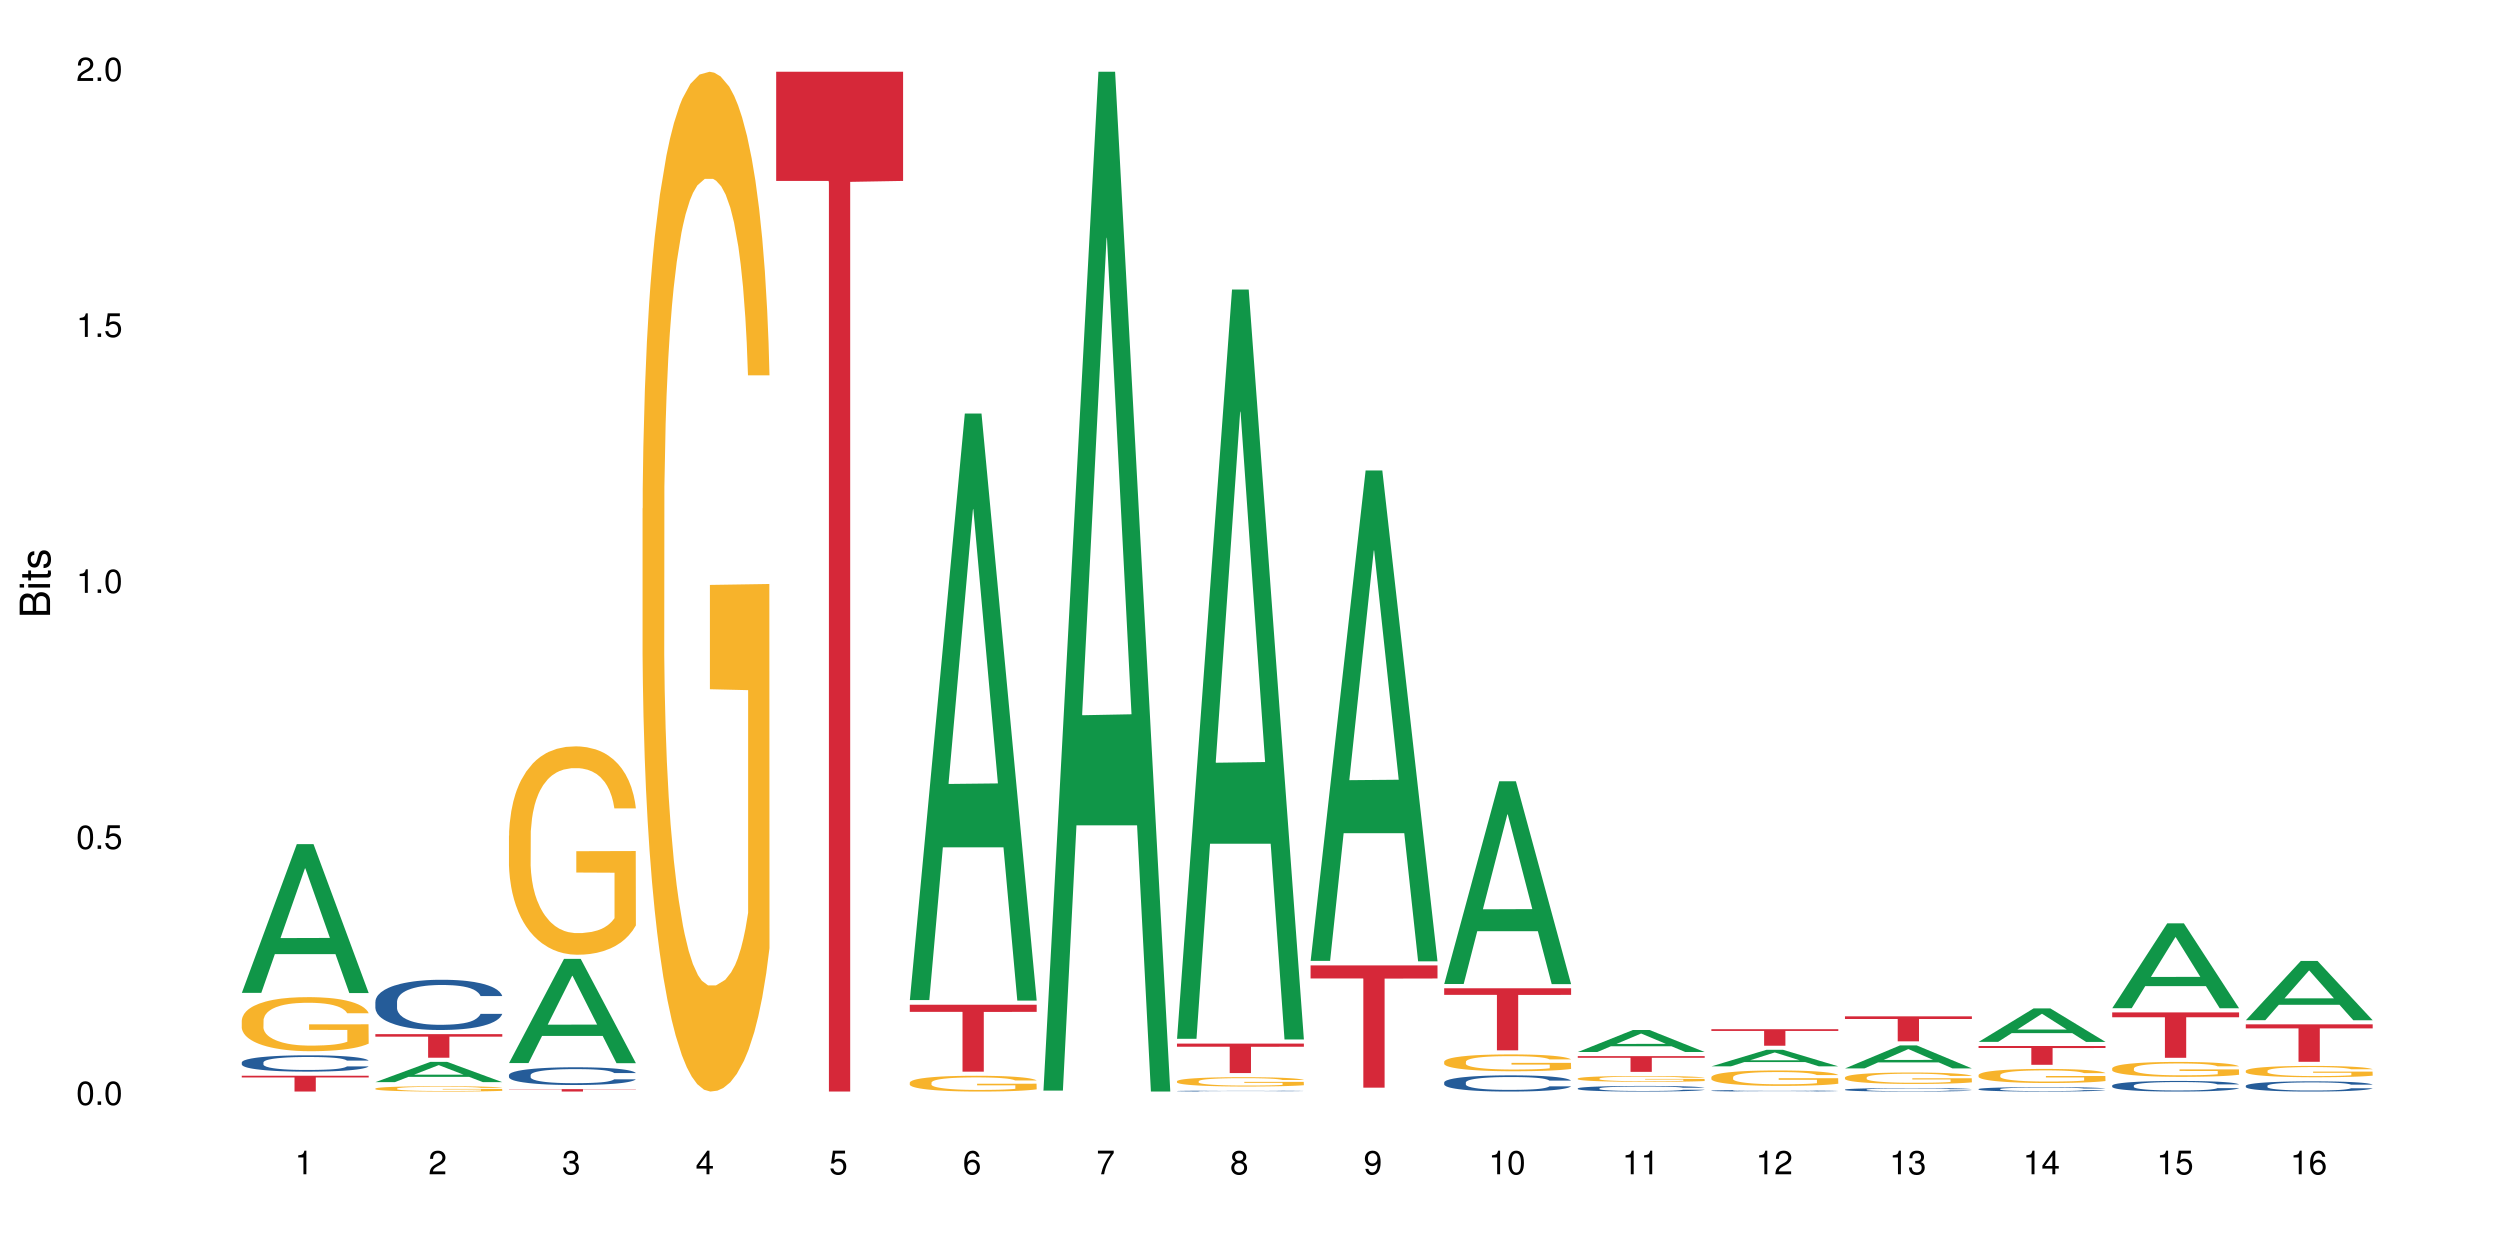 <?xml version="1.0" encoding="UTF-8"?>
<svg xmlns="http://www.w3.org/2000/svg" xmlns:xlink="http://www.w3.org/1999/xlink" width="720pt" height="360pt" viewBox="0 0 720 360" version="1.1">
<defs>
<g>
<symbol overflow="visible" id="glyph0-0">
<path style="stroke:none;" d=""/>
</symbol>
<symbol overflow="visible" id="glyph0-1">
<path style="stroke:none;" d="M 2.641 -6.797 C 2 -6.797 1.422 -6.531 1.078 -6.047 C 0.641 -5.453 0.406 -4.547 0.406 -3.297 C 0.406 -1 1.188 0.219 2.641 0.219 C 4.078 0.219 4.859 -1 4.859 -3.234 C 4.859 -4.562 4.656 -5.438 4.203 -6.047 C 3.844 -6.531 3.281 -6.797 2.641 -6.797 Z M 2.641 -6.047 C 3.547 -6.047 4 -5.125 4 -3.312 C 4 -1.375 3.562 -0.484 2.625 -0.484 C 1.734 -0.484 1.281 -1.422 1.281 -3.281 C 1.281 -5.141 1.734 -6.047 2.641 -6.047 Z M 2.641 -6.047 "/>
</symbol>
<symbol overflow="visible" id="glyph0-2">
<path style="stroke:none;" d="M 1.828 -1 L 0.828 -1 L 0.828 0 L 1.828 0 Z M 1.828 -1 "/>
</symbol>
<symbol overflow="visible" id="glyph0-3">
<path style="stroke:none;" d="M 4.562 -6.797 L 1.062 -6.797 L 0.547 -3.094 L 1.328 -3.094 C 1.719 -3.562 2.047 -3.734 2.578 -3.734 C 3.484 -3.734 4.062 -3.109 4.062 -2.094 C 4.062 -1.125 3.484 -0.531 2.578 -0.531 C 1.828 -0.531 1.375 -0.906 1.188 -1.672 L 0.328 -1.672 C 0.453 -1.109 0.547 -0.844 0.75 -0.594 C 1.125 -0.078 1.828 0.219 2.594 0.219 C 3.969 0.219 4.922 -0.781 4.922 -2.219 C 4.922 -3.562 4.031 -4.484 2.719 -4.484 C 2.25 -4.484 1.859 -4.359 1.469 -4.062 L 1.734 -5.969 L 4.562 -5.969 Z M 4.562 -6.797 "/>
</symbol>
<symbol overflow="visible" id="glyph0-4">
<path style="stroke:none;" d="M 2.484 -4.844 L 2.484 0 L 3.328 0 L 3.328 -6.797 L 2.766 -6.797 C 2.469 -5.75 2.281 -5.609 0.984 -5.453 L 0.984 -4.844 Z M 2.484 -4.844 "/>
</symbol>
<symbol overflow="visible" id="glyph0-5">
<path style="stroke:none;" d="M 4.859 -0.828 L 1.281 -0.828 C 1.359 -1.391 1.672 -1.75 2.5 -2.234 L 3.469 -2.75 C 4.406 -3.266 4.906 -3.969 4.906 -4.812 C 4.906 -5.375 4.672 -5.906 4.266 -6.266 C 3.859 -6.625 3.375 -6.797 2.719 -6.797 C 1.859 -6.797 1.219 -6.5 0.844 -5.922 C 0.609 -5.562 0.5 -5.125 0.484 -4.438 L 1.328 -4.438 C 1.359 -4.906 1.406 -5.188 1.531 -5.406 C 1.75 -5.812 2.188 -6.062 2.703 -6.062 C 3.469 -6.062 4.031 -5.516 4.031 -4.781 C 4.031 -4.25 3.719 -3.797 3.125 -3.438 L 2.234 -2.938 C 0.812 -2.141 0.406 -1.5 0.328 0 L 4.859 0 Z M 4.859 -0.828 "/>
</symbol>
<symbol overflow="visible" id="glyph0-6">
<path style="stroke:none;" d="M 2.125 -3.125 L 2.578 -3.125 C 3.516 -3.125 3.984 -2.703 3.984 -1.891 C 3.984 -1.031 3.469 -0.531 2.578 -0.531 C 1.656 -0.531 1.203 -0.984 1.156 -1.969 L 0.312 -1.969 C 0.344 -1.422 0.438 -1.078 0.609 -0.766 C 0.953 -0.109 1.625 0.219 2.547 0.219 C 3.953 0.219 4.859 -0.609 4.859 -1.906 C 4.859 -2.766 4.516 -3.25 3.703 -3.516 C 4.344 -3.766 4.656 -4.25 4.656 -4.938 C 4.656 -6.109 3.875 -6.797 2.578 -6.797 C 1.203 -6.797 0.484 -6.047 0.453 -4.609 L 1.297 -4.609 C 1.312 -5.016 1.344 -5.25 1.453 -5.453 C 1.641 -5.828 2.062 -6.062 2.594 -6.062 C 3.344 -6.062 3.797 -5.625 3.797 -4.906 C 3.797 -4.422 3.609 -4.141 3.25 -3.984 C 3.016 -3.891 2.719 -3.844 2.125 -3.844 Z M 2.125 -3.125 "/>
</symbol>
<symbol overflow="visible" id="glyph0-7">
<path style="stroke:none;" d="M 3.141 -1.625 L 3.141 0 L 3.984 0 L 3.984 -1.625 L 4.984 -1.625 L 4.984 -2.391 L 3.984 -2.391 L 3.984 -6.797 L 3.359 -6.797 L 0.266 -2.516 L 0.266 -1.625 Z M 3.141 -2.391 L 1 -2.391 L 3.141 -5.359 Z M 3.141 -2.391 "/>
</symbol>
<symbol overflow="visible" id="glyph0-8">
<path style="stroke:none;" d="M 4.781 -5.031 C 4.609 -6.141 3.891 -6.797 2.844 -6.797 C 2.094 -6.797 1.422 -6.438 1.031 -5.828 C 0.609 -5.172 0.406 -4.344 0.406 -3.094 C 0.406 -1.953 0.578 -1.234 0.984 -0.625 C 1.359 -0.078 1.953 0.219 2.703 0.219 C 3.984 0.219 4.922 -0.734 4.922 -2.078 C 4.922 -3.344 4.062 -4.234 2.844 -4.234 C 2.172 -4.234 1.641 -3.969 1.281 -3.469 C 1.281 -5.125 1.828 -6.047 2.797 -6.047 C 3.391 -6.047 3.797 -5.672 3.938 -5.031 Z M 2.734 -3.484 C 3.547 -3.484 4.062 -2.922 4.062 -2 C 4.062 -1.156 3.484 -0.531 2.703 -0.531 C 1.922 -0.531 1.328 -1.188 1.328 -2.047 C 1.328 -2.891 1.906 -3.484 2.734 -3.484 Z M 2.734 -3.484 "/>
</symbol>
<symbol overflow="visible" id="glyph0-9">
<path style="stroke:none;" d="M 4.984 -6.797 L 0.438 -6.797 L 0.438 -5.969 L 4.109 -5.969 C 2.5 -3.656 1.828 -2.234 1.328 0 L 2.219 0 C 2.594 -2.172 3.453 -4.047 4.984 -6.094 Z M 4.984 -6.797 "/>
</symbol>
<symbol overflow="visible" id="glyph0-10">
<path style="stroke:none;" d="M 3.75 -3.578 C 4.453 -4 4.688 -4.344 4.688 -4.984 C 4.688 -6.047 3.844 -6.797 2.641 -6.797 C 1.438 -6.797 0.594 -6.047 0.594 -4.984 C 0.594 -4.359 0.828 -4.016 1.516 -3.578 C 0.734 -3.203 0.359 -2.641 0.359 -1.891 C 0.359 -0.641 1.297 0.219 2.641 0.219 C 3.984 0.219 4.922 -0.641 4.922 -1.875 C 4.922 -2.641 4.531 -3.203 3.75 -3.578 Z M 2.641 -6.047 C 3.359 -6.047 3.812 -5.625 3.812 -4.969 C 3.812 -4.344 3.344 -3.922 2.641 -3.922 C 1.922 -3.922 1.453 -4.344 1.453 -4.984 C 1.453 -5.625 1.922 -6.047 2.641 -6.047 Z M 2.641 -3.203 C 3.484 -3.203 4.062 -2.672 4.062 -1.875 C 4.062 -1.062 3.484 -0.531 2.625 -0.531 C 1.797 -0.531 1.219 -1.078 1.219 -1.875 C 1.219 -2.672 1.797 -3.203 2.641 -3.203 Z M 2.641 -3.203 "/>
</symbol>
<symbol overflow="visible" id="glyph0-11">
<path style="stroke:none;" d="M 0.516 -1.547 C 0.672 -0.438 1.406 0.219 2.438 0.219 C 3.188 0.219 3.859 -0.141 4.266 -0.75 C 4.688 -1.406 4.891 -2.25 4.891 -3.484 C 4.891 -4.625 4.703 -5.359 4.312 -5.953 C 3.938 -6.5 3.344 -6.797 2.594 -6.797 C 1.297 -6.797 0.359 -5.844 0.359 -4.516 C 0.359 -3.25 1.234 -2.344 2.453 -2.344 C 3.094 -2.344 3.562 -2.578 4.016 -3.109 C 4 -1.453 3.469 -0.531 2.5 -0.531 C 1.906 -0.531 1.484 -0.906 1.359 -1.547 Z M 2.578 -6.062 C 3.375 -6.062 3.969 -5.406 3.969 -4.531 C 3.969 -3.688 3.375 -3.094 2.547 -3.094 C 1.734 -3.094 1.234 -3.672 1.234 -4.578 C 1.234 -5.438 1.797 -6.062 2.578 -6.062 Z M 2.578 -6.062 "/>
</symbol>
<symbol overflow="visible" id="glyph1-0">
<path style="stroke:none;" d=""/>
</symbol>
<symbol overflow="visible" id="glyph1-1">
<path style="stroke:none;" d="M 0 -0.953 L 0 -4.891 C 0 -5.719 -0.234 -6.344 -0.734 -6.797 C -1.188 -7.234 -1.812 -7.469 -2.5 -7.469 C -3.547 -7.469 -4.188 -7 -4.625 -5.875 C -4.984 -6.672 -5.641 -7.094 -6.531 -7.094 C -7.156 -7.094 -7.734 -6.859 -8.141 -6.391 C -8.562 -5.938 -8.75 -5.344 -8.75 -4.5 L -8.75 -0.953 Z M -4.984 -2.062 L -7.766 -2.062 L -7.766 -4.219 C -7.766 -4.844 -7.688 -5.203 -7.453 -5.5 C -7.219 -5.812 -6.859 -5.969 -6.375 -5.969 C -5.906 -5.969 -5.531 -5.812 -5.297 -5.5 C -5.062 -5.203 -4.984 -4.844 -4.984 -4.219 Z M -0.984 -2.062 L -4 -2.062 L -4 -4.781 C -4 -5.328 -3.859 -5.688 -3.578 -5.953 C -3.297 -6.219 -2.922 -6.359 -2.484 -6.359 C -2.062 -6.359 -1.688 -6.219 -1.406 -5.953 C -1.109 -5.688 -0.984 -5.328 -0.984 -4.781 Z M -0.984 -2.062 "/>
</symbol>
<symbol overflow="visible" id="glyph1-2">
<path style="stroke:none;" d="M -6.281 -1.797 L -6.281 -0.797 L 0 -0.797 L 0 -1.797 Z M -8.75 -1.797 L -8.75 -0.797 L -7.484 -0.797 L -7.484 -1.797 Z M -8.75 -1.797 "/>
</symbol>
<symbol overflow="visible" id="glyph1-3">
<path style="stroke:none;" d="M -6.281 -3.047 L -6.281 -2.016 L -8.016 -2.016 L -8.016 -1.016 L -6.281 -1.016 L -6.281 -0.172 L -5.469 -0.172 L -5.469 -1.016 L -0.719 -1.016 C -0.078 -1.016 0.281 -1.453 0.281 -2.234 C 0.281 -2.469 0.25 -2.719 0.188 -3.047 L -0.641 -3.047 C -0.609 -2.922 -0.594 -2.766 -0.594 -2.562 C -0.594 -2.141 -0.719 -2.016 -1.156 -2.016 L -5.469 -2.016 L -5.469 -3.047 Z M -6.281 -3.047 "/>
</symbol>
<symbol overflow="visible" id="glyph1-4">
<path style="stroke:none;" d="M -4.531 -5.25 C -5.766 -5.25 -6.469 -4.422 -6.469 -2.969 C -6.469 -1.516 -5.719 -0.562 -4.547 -0.562 C -3.562 -0.562 -3.094 -1.062 -2.734 -2.562 L -2.516 -3.484 C -2.344 -4.188 -2.094 -4.469 -1.625 -4.469 C -1.047 -4.469 -0.641 -3.875 -0.641 -3 C -0.641 -2.453 -0.797 -2 -1.062 -1.75 C -1.25 -1.594 -1.422 -1.531 -1.875 -1.469 L -1.875 -0.406 C -0.422 -0.453 0.281 -1.266 0.281 -2.922 C 0.281 -4.5 -0.5 -5.516 -1.719 -5.516 C -2.656 -5.516 -3.172 -4.984 -3.469 -3.734 L -3.703 -2.766 C -3.891 -1.953 -4.156 -1.609 -4.594 -1.609 C -5.172 -1.609 -5.547 -2.125 -5.547 -2.938 C -5.547 -3.75 -5.203 -4.172 -4.531 -4.203 Z M -4.531 -5.25 "/>
</symbol>
</g>
</defs>
<g id="surface126031">
<rect x="0" y="0" width="720" height="360" style="fill:rgb(100%,100%,100%);fill-opacity:1;stroke:none;"/>
<path style=" stroke:none;fill-rule:nonzero;fill:rgb(6.275%,58.824%,28.235%);fill-opacity:1;" d="M 69.629 285.953 L 69.668 285.914 L 85.484 243.102 L 90.289 243.102 L 106.184 285.996 L 100.598 285.996 L 96.613 274.797 L 79.156 274.797 L 75.254 285.953 L 69.629 285.953 L 80.836 270.168 L 95.012 270.125 L 87.945 250.109 L 87.867 250.07 L 87.789 250.191 L 80.797 270.125 L 80.836 270.168 Z M 69.629 285.953 "/>
<path style=" stroke:none;fill-rule:nonzero;fill:rgb(14.51%,36.078%,60%);fill-opacity:1;" d="M 69.629 305.977 L 69.676 305.973 L 69.676 305.867 L 69.809 305.707 L 70.121 305.5 L 70.434 305.355 L 71.234 305.102 L 72.348 304.859 L 73.508 304.668 L 74.355 304.555 L 75.113 304.469 L 76.852 304.312 L 77.965 304.23 L 79.168 304.156 L 80.641 304.082 L 81.711 304.039 L 84.117 303.973 L 85.898 303.941 L 87.281 303.93 L 90.27 303.93 L 92.051 303.945 L 93.344 303.969 L 94.77 304 L 95.973 304.039 L 98.07 304.137 L 99.941 304.254 L 100.789 304.324 L 102.125 304.457 L 103.152 304.586 L 103.863 304.699 L 104.668 304.859 L 105.379 305.051 L 105.914 305.27 L 106.184 305.457 L 99.941 305.457 L 99.629 305.285 L 99.273 305.148 L 98.605 304.973 L 97.938 304.848 L 97 304.723 L 96.152 304.641 L 94.992 304.562 L 93.969 304.508 L 92.898 304.469 L 91.875 304.445 L 89.91 304.418 L 87.637 304.418 L 86.793 304.426 L 85.055 304.461 L 84.117 304.492 L 82.781 304.551 L 81.844 304.609 L 80.73 304.695 L 79.973 304.766 L 79.035 304.879 L 78.367 304.977 L 77.609 305.121 L 77.164 305.227 L 76.762 305.348 L 76.406 305.488 L 76.137 305.641 L 75.961 305.801 L 75.871 305.953 L 75.871 306.621 L 75.961 306.777 L 76.184 306.957 L 76.762 307.219 L 77.609 307.449 L 78.59 307.629 L 79.527 307.758 L 80.059 307.816 L 80.773 307.887 L 81.887 307.973 L 83.492 308.059 L 84.43 308.094 L 85.855 308.129 L 87.328 308.145 L 89.289 308.145 L 91.027 308.129 L 92.184 308.105 L 93.391 308.07 L 95.039 308 L 96.062 307.93 L 96.953 307.848 L 97.625 307.766 L 98.07 307.695 L 98.738 307.562 L 99.273 307.418 L 99.676 307.266 L 99.941 307.121 L 106.184 307.121 L 105.914 307.293 L 105.516 307.461 L 105.113 307.586 L 104.488 307.734 L 103.773 307.871 L 102.75 308.02 L 101.902 308.117 L 100.789 308.227 L 99.762 308.309 L 98.648 308.383 L 97 308.469 L 95.93 308.512 L 94.77 308.551 L 93.391 308.582 L 91.648 308.613 L 89.777 308.633 L 88.039 308.637 L 86.168 308.625 L 84.785 308.609 L 82.957 308.57 L 80.684 308.492 L 79.035 308.41 L 77.742 308.328 L 76.629 308.242 L 75.379 308.129 L 73.773 307.938 L 72.793 307.793 L 72.125 307.672 L 71.367 307.504 L 70.832 307.352 L 70.207 307.113 L 69.762 306.809 L 69.629 306.57 Z M 69.629 305.977 "/>
<path style=" stroke:none;fill-rule:nonzero;fill:rgb(96.863%,70.196%,16.863%);fill-opacity:1;" d="M 69.629 293.844 L 69.676 293.832 L 69.676 293.547 L 69.852 292.906 L 70.297 292.023 L 70.879 291.301 L 71.5 290.73 L 71.902 290.434 L 72.57 290.004 L 73.152 289.691 L 74.621 289.051 L 76.496 288.453 L 77.52 288.199 L 78.68 287.957 L 80.328 287.688 L 81.086 287.586 L 83.402 287.359 L 86.035 287.219 L 88.93 287.176 L 90.27 287.188 L 92.098 287.246 L 94.594 287.402 L 96.02 287.543 L 97.133 287.688 L 98.293 287.871 L 99.719 288.156 L 101.055 288.496 L 102.125 288.84 L 103.195 289.266 L 104.086 289.719 L 104.844 290.219 L 105.516 290.816 L 105.914 291.312 L 106.184 291.812 L 99.984 291.812 L 99.629 291.312 L 99.227 290.93 L 98.559 290.461 L 97.891 290.117 L 97.223 289.848 L 95.973 289.48 L 94.906 289.25 L 93.566 289.051 L 92.273 288.926 L 90.805 288.84 L 89.91 288.809 L 87.551 288.809 L 85.41 288.91 L 84.16 289.023 L 83.27 289.137 L 82.023 289.352 L 81.266 289.523 L 80.816 289.637 L 79.48 290.078 L 78.59 290.473 L 78.098 290.746 L 77.477 291.172 L 77.027 291.555 L 76.539 292.125 L 76.27 292.551 L 75.914 293.52 L 75.871 296.078 L 76.004 296.617 L 76.27 297.203 L 76.629 297.715 L 77.164 298.254 L 77.699 298.668 L 78.633 299.223 L 79.438 299.59 L 80.059 299.832 L 81.266 300.219 L 81.754 300.344 L 82.914 300.602 L 84.117 300.801 L 85.59 300.973 L 86.703 301.055 L 88.484 301.129 L 90.758 301.129 L 93.434 301.043 L 95.129 300.93 L 96.285 300.816 L 97.043 300.715 L 97.98 300.559 L 98.648 300.418 L 99.273 300.262 L 100.031 300.02 L 100.031 296.617 L 89.02 296.605 L 89.02 295.012 L 106.137 294.996 L 106.184 300.559 L 105.246 300.941 L 104.086 301.312 L 102.973 301.598 L 101.812 301.84 L 100.164 302.109 L 98.828 302.281 L 96.777 302.48 L 94.906 302.605 L 92.941 302.691 L 91.203 302.734 L 89.152 302.75 L 87.328 302.719 L 85.363 302.637 L 83.805 302.52 L 82.379 302.379 L 80.953 302.195 L 79.168 301.895 L 78.012 301.652 L 76.805 301.355 L 75.602 301 L 74.531 300.617 L 73.82 300.316 L 73.105 299.977 L 72.348 299.547 L 71.637 299.066 L 71.102 298.625 L 70.609 298.125 L 70.254 297.656 L 69.898 297.016 L 69.719 296.504 L 69.629 296.062 Z M 69.629 293.844 "/>
<path style=" stroke:none;fill-rule:nonzero;fill:rgb(83.922%,15.686%,22.353%);fill-opacity:1;" d="M 69.629 309.816 L 106.184 309.816 L 106.184 310.301 L 90.949 310.309 L 90.949 314.371 L 84.82 314.371 L 84.82 310.312 L 84.73 310.301 L 69.629 310.301 Z M 69.629 309.816 "/>
<path style=" stroke:none;fill-rule:nonzero;fill:rgb(6.275%,58.824%,28.235%);fill-opacity:1;" d="M 108.105 311.652 L 108.145 311.648 L 123.961 305.816 L 128.766 305.816 L 144.66 311.66 L 139.074 311.66 L 135.09 310.133 L 117.637 310.133 L 113.73 311.652 L 108.105 311.652 L 119.312 309.504 L 133.492 309.5 L 126.422 306.773 L 126.344 306.766 L 126.266 306.781 L 119.273 309.5 L 119.312 309.504 Z M 108.105 311.652 "/>
<path style=" stroke:none;fill-rule:nonzero;fill:rgb(14.51%,36.078%,60%);fill-opacity:1;" d="M 108.105 288.473 L 108.152 288.461 L 108.152 288.145 L 108.285 287.641 L 108.598 287.004 L 108.91 286.57 L 109.711 285.789 L 110.824 285.035 L 111.984 284.453 L 112.832 284.109 L 113.59 283.848 L 115.328 283.355 L 116.441 283.105 L 117.645 282.883 L 119.117 282.656 L 120.188 282.523 L 122.594 282.312 L 124.375 282.219 L 125.758 282.18 L 128.746 282.18 L 130.527 282.234 L 131.82 282.301 L 133.246 282.406 L 134.453 282.523 L 136.547 282.816 L 138.418 283.184 L 139.266 283.398 L 140.602 283.805 L 141.629 284.203 L 142.34 284.547 L 143.145 285.035 L 143.855 285.629 L 144.391 286.305 L 144.66 286.875 L 138.418 286.875 L 138.105 286.344 L 137.75 285.934 L 137.082 285.395 L 136.414 285.008 L 135.477 284.625 L 134.629 284.375 L 133.469 284.125 L 132.445 283.965 L 131.375 283.848 L 130.352 283.766 L 128.391 283.688 L 126.117 283.688 L 125.27 283.715 L 123.531 283.82 L 122.594 283.914 L 121.258 284.098 L 120.32 284.27 L 119.207 284.535 L 118.449 284.758 L 117.512 285.102 L 116.844 285.406 L 116.086 285.844 L 115.641 286.172 L 115.238 286.543 L 114.883 286.98 L 114.613 287.441 L 114.438 287.93 L 114.348 288.406 L 114.348 290.457 L 114.438 290.934 L 114.66 291.488 L 115.238 292.293 L 116.086 292.996 L 117.066 293.551 L 118.004 293.945 L 118.539 294.133 L 119.25 294.344 L 120.363 294.605 L 121.969 294.871 L 122.906 294.977 L 124.332 295.082 L 125.805 295.137 L 127.766 295.137 L 129.504 295.082 L 130.664 295.016 L 131.867 294.91 L 133.516 294.688 L 134.539 294.477 L 135.434 294.223 L 136.102 293.973 L 136.547 293.762 L 137.215 293.352 L 137.75 292.902 L 138.152 292.438 L 138.418 291.988 L 144.66 291.988 L 144.391 292.52 L 143.992 293.035 L 143.59 293.418 L 142.965 293.879 L 142.254 294.289 L 141.227 294.754 L 140.379 295.055 L 139.266 295.387 L 138.242 295.637 L 137.125 295.863 L 135.477 296.129 L 134.406 296.258 L 133.246 296.379 L 131.867 296.484 L 130.129 296.578 L 128.254 296.629 L 126.516 296.645 L 124.645 296.617 L 123.262 296.562 L 121.434 296.445 L 119.16 296.207 L 117.512 295.957 L 116.219 295.703 L 115.105 295.441 L 113.855 295.082 L 112.254 294.5 L 111.27 294.051 L 110.602 293.684 L 109.844 293.168 L 109.309 292.703 L 108.688 291.965 L 108.238 291.023 L 108.105 290.297 Z M 108.105 288.473 "/>
<path style=" stroke:none;fill-rule:nonzero;fill:rgb(96.863%,70.196%,16.863%);fill-opacity:1;" d="M 108.105 313.496 L 108.152 313.492 L 108.152 313.465 L 108.328 313.402 L 108.773 313.316 L 109.355 313.246 L 109.98 313.188 L 110.379 313.16 L 111.047 313.117 L 111.629 313.086 L 113.098 313.023 L 114.973 312.965 L 115.996 312.941 L 117.156 312.914 L 118.805 312.891 L 119.562 312.879 L 121.879 312.855 L 124.512 312.844 L 127.406 312.84 L 128.746 312.84 L 130.574 312.848 L 133.07 312.859 L 134.496 312.875 L 135.609 312.891 L 136.77 312.906 L 138.195 312.934 L 139.531 312.969 L 140.602 313.004 L 141.672 313.043 L 142.562 313.09 L 143.32 313.137 L 143.992 313.195 L 144.391 313.246 L 144.66 313.297 L 138.465 313.297 L 138.105 313.246 L 137.707 313.207 L 137.035 313.16 L 136.367 313.129 L 135.699 313.102 L 134.453 313.066 L 133.383 313.043 L 132.043 313.023 L 130.75 313.012 L 129.281 313.004 L 128.391 313 L 126.027 313 L 123.887 313.008 L 122.637 313.02 L 121.746 313.031 L 120.5 313.055 L 119.742 313.07 L 119.297 313.082 L 117.957 313.125 L 117.066 313.164 L 116.574 313.191 L 115.953 313.23 L 115.508 313.27 L 115.016 313.324 L 114.75 313.367 L 114.391 313.461 L 114.348 313.715 L 114.48 313.77 L 114.75 313.824 L 115.105 313.875 L 115.641 313.93 L 116.176 313.969 L 117.109 314.023 L 117.914 314.059 L 118.539 314.082 L 119.742 314.121 L 120.23 314.133 L 121.391 314.16 L 122.594 314.18 L 124.066 314.195 L 125.18 314.203 L 126.961 314.211 L 129.234 314.211 L 131.91 314.203 L 133.605 314.191 L 134.762 314.18 L 135.52 314.172 L 136.457 314.156 L 137.125 314.141 L 137.75 314.125 L 138.508 314.102 L 138.508 313.77 L 127.496 313.766 L 127.496 313.609 L 144.613 313.609 L 144.66 314.156 L 143.723 314.191 L 142.562 314.23 L 141.449 314.258 L 140.289 314.281 L 138.641 314.309 L 137.305 314.324 L 135.254 314.344 L 133.383 314.355 L 131.422 314.363 L 129.68 314.371 L 127.633 314.371 L 125.805 314.367 L 123.844 314.359 L 122.281 314.348 L 120.855 314.336 L 119.43 314.316 L 117.645 314.285 L 116.488 314.262 L 115.285 314.234 L 114.078 314.199 L 113.012 314.16 L 112.297 314.133 L 111.582 314.098 L 110.824 314.055 L 110.113 314.008 L 109.578 313.965 L 109.086 313.918 L 108.73 313.871 L 108.375 313.809 L 108.195 313.758 L 108.105 313.715 Z M 108.105 313.496 "/>
<path style=" stroke:none;fill-rule:nonzero;fill:rgb(83.922%,15.686%,22.353%);fill-opacity:1;" d="M 108.105 297.824 L 144.66 297.824 L 144.66 298.551 L 129.426 298.559 L 129.426 304.637 L 123.297 304.637 L 123.297 298.566 L 123.207 298.551 L 108.105 298.551 Z M 108.105 297.824 "/>
<path style=" stroke:none;fill-rule:nonzero;fill:rgb(6.275%,58.824%,28.235%);fill-opacity:1;" d="M 146.582 306.168 L 146.621 306.141 L 162.438 276.148 L 167.242 276.148 L 183.137 306.195 L 177.551 306.195 L 173.57 298.352 L 156.113 298.352 L 152.207 306.168 L 146.582 306.168 L 157.793 295.109 L 171.969 295.078 L 164.898 281.055 L 164.82 281.027 L 164.742 281.113 L 157.754 295.078 L 157.793 295.109 Z M 146.582 306.168 "/>
<path style=" stroke:none;fill-rule:nonzero;fill:rgb(14.51%,36.078%,60%);fill-opacity:1;" d="M 146.582 309.598 L 146.629 309.594 L 146.629 309.48 L 146.762 309.305 L 147.074 309.082 L 147.387 308.926 L 148.188 308.652 L 149.301 308.383 L 150.461 308.18 L 151.309 308.059 L 152.066 307.965 L 153.805 307.793 L 154.918 307.703 L 156.121 307.625 L 157.594 307.543 L 158.664 307.496 L 161.07 307.422 L 162.855 307.391 L 164.234 307.375 L 167.223 307.375 L 169.004 307.395 L 170.297 307.418 L 171.727 307.457 L 172.93 307.496 L 175.023 307.602 L 176.895 307.73 L 177.742 307.805 L 179.078 307.949 L 180.105 308.09 L 180.82 308.211 L 181.621 308.383 L 182.336 308.594 L 182.867 308.832 L 183.137 309.035 L 176.895 309.035 L 176.582 308.848 L 176.227 308.703 L 175.559 308.512 L 174.891 308.375 L 173.953 308.238 L 173.105 308.152 L 171.949 308.062 L 170.922 308.008 L 169.852 307.965 L 168.828 307.938 L 166.867 307.91 L 164.594 307.91 L 163.746 307.918 L 162.008 307.957 L 161.07 307.988 L 159.734 308.055 L 158.797 308.113 L 157.684 308.207 L 156.926 308.285 L 155.988 308.406 L 155.32 308.516 L 154.562 308.668 L 154.117 308.785 L 153.715 308.918 L 153.359 309.07 L 153.09 309.234 L 152.914 309.406 L 152.824 309.574 L 152.824 310.301 L 152.914 310.469 L 153.137 310.664 L 153.715 310.949 L 154.562 311.195 L 155.543 311.391 L 156.48 311.531 L 157.016 311.598 L 157.727 311.672 L 158.844 311.766 L 160.445 311.859 L 161.383 311.895 L 162.809 311.934 L 164.281 311.953 L 166.242 311.953 L 167.98 311.934 L 169.141 311.91 L 170.344 311.871 L 171.992 311.793 L 173.016 311.719 L 173.91 311.629 L 174.578 311.543 L 175.023 311.465 L 175.691 311.32 L 176.227 311.164 L 176.629 311 L 176.895 310.84 L 183.137 310.84 L 182.867 311.027 L 182.469 311.211 L 182.066 311.344 L 181.441 311.508 L 180.73 311.652 L 179.703 311.816 L 178.855 311.926 L 177.742 312.039 L 176.719 312.129 L 175.602 312.207 L 173.953 312.301 L 172.883 312.348 L 171.727 312.391 L 170.344 312.43 L 168.605 312.461 L 166.73 312.48 L 164.992 312.484 L 163.121 312.477 L 161.738 312.457 L 159.91 312.414 L 157.637 312.332 L 155.988 312.242 L 154.695 312.152 L 153.582 312.059 L 152.332 311.934 L 150.73 311.727 L 149.75 311.57 L 149.078 311.438 L 148.32 311.258 L 147.785 311.094 L 147.164 310.832 L 146.719 310.5 L 146.582 310.242 Z M 146.582 309.598 "/>
<path style=" stroke:none;fill-rule:nonzero;fill:rgb(96.863%,70.196%,16.863%);fill-opacity:1;" d="M 146.582 240.652 L 146.629 240.598 L 146.629 239.504 L 146.805 237.035 L 147.25 233.637 L 147.832 230.844 L 148.457 228.648 L 148.855 227.5 L 149.523 225.855 L 150.105 224.648 L 151.574 222.184 L 153.449 219.879 L 154.473 218.895 L 155.633 217.961 L 157.281 216.918 L 158.039 216.535 L 160.359 215.66 L 162.988 215.109 L 165.887 214.945 L 167.223 215 L 169.051 215.219 L 171.547 215.824 L 172.973 216.371 L 174.086 216.918 L 175.246 217.633 L 176.672 218.73 L 178.012 220.043 L 179.078 221.359 L 180.148 223.004 L 181.043 224.758 L 181.801 226.676 L 182.469 228.98 L 182.867 230.898 L 183.137 232.816 L 176.941 232.816 L 176.582 230.898 L 176.184 229.418 L 175.516 227.609 L 174.844 226.293 L 174.176 225.25 L 172.93 223.828 L 171.859 222.949 L 170.52 222.184 L 169.227 221.688 L 167.758 221.359 L 166.867 221.25 L 164.504 221.25 L 162.363 221.633 L 161.117 222.074 L 160.223 222.512 L 158.977 223.332 L 158.219 223.992 L 157.773 224.43 L 156.434 226.129 L 155.543 227.664 L 155.055 228.703 L 154.43 230.348 L 153.984 231.828 L 153.492 234.023 L 153.227 235.668 L 152.867 239.395 L 152.824 249.262 L 152.957 251.344 L 153.227 253.59 L 153.582 255.562 L 154.117 257.645 L 154.652 259.234 L 155.586 261.375 L 156.391 262.801 L 157.016 263.73 L 158.219 265.211 L 158.707 265.703 L 159.867 266.691 L 161.07 267.457 L 162.543 268.117 L 163.656 268.445 L 165.438 268.719 L 167.711 268.719 L 170.387 268.391 L 172.082 267.953 L 173.242 267.512 L 174 267.129 L 174.934 266.527 L 175.602 265.977 L 176.227 265.375 L 176.984 264.441 L 176.984 251.344 L 165.973 251.289 L 165.973 245.148 L 183.094 245.094 L 183.137 266.527 L 182.199 268.008 L 181.043 269.43 L 179.926 270.527 L 178.77 271.461 L 177.117 272.5 L 175.781 273.16 L 173.73 273.926 L 171.859 274.418 L 169.898 274.75 L 168.16 274.914 L 166.109 274.969 L 164.281 274.859 L 162.32 274.527 L 160.758 274.09 L 159.332 273.543 L 157.906 272.828 L 156.121 271.68 L 154.965 270.746 L 153.762 269.598 L 152.555 268.227 L 151.488 266.746 L 150.773 265.594 L 150.059 264.277 L 149.301 262.633 L 148.59 260.77 L 148.055 259.07 L 147.562 257.152 L 147.207 255.344 L 146.852 252.879 L 146.672 250.906 L 146.582 249.207 Z M 146.582 240.652 "/>
<path style=" stroke:none;fill-rule:nonzero;fill:rgb(83.922%,15.686%,22.353%);fill-opacity:1;" d="M 146.582 313.664 L 183.137 313.664 L 183.137 313.738 L 167.902 313.738 L 167.902 314.371 L 161.773 314.371 L 161.773 313.742 L 161.684 313.738 L 146.582 313.738 Z M 146.582 313.664 "/>
<path style=" stroke:none;fill-rule:nonzero;fill:rgb(96.863%,70.196%,16.863%);fill-opacity:1;" d="M 185.059 146.461 L 185.105 146.191 L 185.105 140.828 L 185.281 128.758 L 185.73 112.129 L 186.309 98.449 L 186.934 87.719 L 187.332 82.086 L 188.004 74.039 L 188.582 68.141 L 190.055 56.07 L 191.926 44.805 L 192.949 39.977 L 194.109 35.414 L 195.758 30.32 L 196.516 28.441 L 198.836 24.148 L 201.465 21.469 L 204.363 20.664 L 205.699 20.93 L 207.527 22.004 L 210.023 24.953 L 211.449 27.637 L 212.562 30.32 L 213.723 33.805 L 215.148 39.172 L 216.488 45.609 L 217.559 52.047 L 218.625 60.094 L 219.52 68.676 L 220.277 78.062 L 220.945 89.328 L 221.348 98.715 L 221.613 108.105 L 215.418 108.105 L 215.062 98.715 L 214.66 91.477 L 213.992 82.625 L 213.32 76.188 L 212.652 71.09 L 211.406 64.117 L 210.336 59.824 L 209 56.07 L 207.707 53.656 L 206.234 52.047 L 205.344 51.508 L 202.98 51.508 L 200.84 53.387 L 199.594 55.531 L 198.699 57.68 L 197.453 61.703 L 196.695 64.922 L 196.25 67.066 L 194.91 75.383 L 194.02 82.891 L 193.531 87.988 L 192.906 96.035 L 192.461 103.277 L 191.969 114.004 L 191.703 122.051 L 191.344 140.293 L 191.301 188.574 L 191.434 198.766 L 191.703 209.762 L 192.059 219.418 L 192.594 229.609 L 193.129 237.391 L 194.066 247.852 L 194.867 254.824 L 195.492 259.383 L 196.695 266.625 L 197.184 269.039 L 198.344 273.867 L 199.547 277.625 L 201.02 280.844 L 202.133 282.453 L 203.918 283.793 L 206.191 283.793 L 208.863 282.184 L 210.559 280.039 L 211.719 277.891 L 212.477 276.016 L 213.41 273.062 L 214.078 270.383 L 214.703 267.43 L 215.461 262.871 L 215.461 198.766 L 204.453 198.496 L 204.453 168.457 L 221.57 168.188 L 221.613 273.062 L 220.676 280.305 L 219.52 287.281 L 218.402 292.645 L 217.246 297.203 L 215.594 302.301 L 214.258 305.52 L 212.207 309.273 L 210.336 311.688 L 208.375 313.297 L 206.637 314.102 L 204.586 314.371 L 202.758 313.836 L 200.797 312.227 L 199.234 310.078 L 197.809 307.398 L 196.383 303.91 L 194.602 298.277 L 193.441 293.719 L 192.238 288.086 L 191.035 281.379 L 189.965 274.137 L 189.25 268.504 L 188.539 262.066 L 187.781 254.02 L 187.066 244.898 L 186.531 236.586 L 186.039 227.195 L 185.684 218.344 L 185.328 206.277 L 185.148 196.621 L 185.059 188.305 Z M 185.059 146.461 "/>
<path style=" stroke:none;fill-rule:nonzero;fill:rgb(83.922%,15.686%,22.353%);fill-opacity:1;" d="M 223.539 20.664 L 260.09 20.664 L 260.09 52.102 L 244.855 52.379 L 244.855 314.371 L 238.727 314.371 L 238.727 52.652 L 238.637 52.102 L 223.539 52.102 Z M 223.539 20.664 "/>
<path style=" stroke:none;fill-rule:nonzero;fill:rgb(6.275%,58.824%,28.235%);fill-opacity:1;" d="M 262.016 288.016 L 262.055 287.859 L 277.871 119.09 L 282.672 119.09 L 298.566 288.176 L 292.984 288.176 L 289 244.039 L 271.543 244.039 L 267.637 288.016 L 262.016 288.016 L 273.223 225.781 L 287.398 225.621 L 280.328 146.715 L 280.25 146.559 L 280.172 147.035 L 273.184 225.621 L 273.223 225.781 Z M 262.016 288.016 "/>
<path style=" stroke:none;fill-rule:nonzero;fill:rgb(96.863%,70.196%,16.863%);fill-opacity:1;" d="M 262.016 311.77 L 262.059 311.766 L 262.059 311.684 L 262.238 311.496 L 262.684 311.238 L 263.262 311.023 L 263.887 310.859 L 264.289 310.773 L 264.957 310.648 L 265.535 310.555 L 267.008 310.367 L 268.879 310.195 L 269.906 310.121 L 271.062 310.047 L 272.711 309.969 L 273.469 309.941 L 275.789 309.875 L 278.418 309.832 L 281.316 309.82 L 282.652 309.824 L 284.48 309.84 L 286.977 309.887 L 288.402 309.93 L 289.52 309.969 L 290.676 310.023 L 292.105 310.105 L 293.441 310.207 L 294.512 310.305 L 295.582 310.43 L 296.473 310.562 L 297.23 310.711 L 297.898 310.883 L 298.301 311.031 L 298.566 311.176 L 292.371 311.176 L 292.016 311.031 L 291.613 310.918 L 290.945 310.781 L 290.277 310.68 L 289.605 310.602 L 288.359 310.492 L 287.289 310.426 L 285.953 310.367 L 284.66 310.332 L 283.188 310.305 L 282.297 310.297 L 279.934 310.297 L 277.793 310.328 L 276.547 310.359 L 275.656 310.395 L 274.406 310.457 L 273.648 310.504 L 273.203 310.539 L 271.867 310.668 L 270.973 310.785 L 270.484 310.863 L 269.859 310.988 L 269.414 311.102 L 268.922 311.266 L 268.656 311.391 L 268.301 311.672 L 268.254 312.422 L 268.391 312.578 L 268.656 312.75 L 269.012 312.898 L 269.547 313.059 L 270.082 313.18 L 271.02 313.34 L 271.82 313.449 L 272.445 313.52 L 273.648 313.633 L 274.141 313.668 L 275.297 313.742 L 276.5 313.801 L 277.973 313.852 L 279.086 313.875 L 280.871 313.898 L 283.145 313.898 L 285.816 313.871 L 287.512 313.84 L 288.672 313.805 L 289.43 313.777 L 290.363 313.73 L 291.035 313.688 L 291.656 313.645 L 292.414 313.574 L 292.414 312.578 L 281.406 312.574 L 281.406 312.109 L 298.523 312.105 L 298.566 313.73 L 297.633 313.844 L 296.473 313.949 L 295.359 314.035 L 294.199 314.105 L 292.551 314.184 L 291.211 314.234 L 289.16 314.293 L 287.289 314.328 L 285.328 314.355 L 283.59 314.367 L 281.539 314.371 L 279.711 314.363 L 277.75 314.336 L 276.191 314.305 L 274.762 314.262 L 273.336 314.207 L 271.555 314.121 L 270.395 314.051 L 269.191 313.965 L 267.988 313.859 L 266.918 313.746 L 266.203 313.66 L 265.492 313.559 L 264.734 313.438 L 264.02 313.293 L 263.484 313.164 L 262.996 313.02 L 262.637 312.883 L 262.281 312.695 L 262.102 312.547 L 262.016 312.418 Z M 262.016 311.77 "/>
<path style=" stroke:none;fill-rule:nonzero;fill:rgb(83.922%,15.686%,22.353%);fill-opacity:1;" d="M 262.016 289.355 L 298.566 289.355 L 298.566 291.418 L 283.332 291.438 L 283.332 308.641 L 277.203 308.641 L 277.203 291.457 L 277.113 291.418 L 262.016 291.418 Z M 262.016 289.355 "/>
<path style=" stroke:none;fill-rule:nonzero;fill:rgb(6.275%,58.824%,28.235%);fill-opacity:1;" d="M 300.492 314.094 L 300.531 313.82 L 316.348 20.664 L 321.148 20.664 L 337.043 314.371 L 331.461 314.371 L 327.477 237.703 L 310.02 237.703 L 306.113 314.094 L 300.492 314.094 L 311.699 205.988 L 325.875 205.711 L 318.809 68.648 L 318.73 68.375 L 318.652 69.199 L 311.66 205.711 L 311.699 205.988 Z M 300.492 314.094 "/>
<path style=" stroke:none;fill-rule:nonzero;fill:rgb(6.275%,58.824%,28.235%);fill-opacity:1;" d="M 338.969 299.172 L 339.008 298.969 L 354.824 83.379 L 359.625 83.379 L 375.52 299.375 L 369.938 299.375 L 365.953 242.992 L 348.496 242.992 L 344.59 299.172 L 338.969 299.172 L 350.176 219.668 L 364.352 219.469 L 357.285 118.668 L 357.207 118.465 L 357.129 119.074 L 350.137 219.469 L 350.176 219.668 Z M 338.969 299.172 "/>
<path style=" stroke:none;fill-rule:nonzero;fill:rgb(14.51%,36.078%,60%);fill-opacity:1;" d="M 338.969 314.219 L 339.012 314.219 L 339.012 314.211 L 339.145 314.203 L 339.77 314.18 L 340.574 314.168 L 341.688 314.152 L 342.848 314.141 L 343.691 314.137 L 344.449 314.129 L 346.191 314.121 L 347.305 314.117 L 348.508 314.113 L 349.98 314.109 L 351.047 314.105 L 353.457 314.102 L 355.238 314.102 L 356.621 314.098 L 359.605 314.098 L 361.391 314.102 L 364.109 314.102 L 365.312 314.105 L 367.41 314.109 L 369.281 314.117 L 370.129 314.121 L 371.465 314.129 L 372.488 314.137 L 373.203 314.145 L 374.004 314.152 L 374.719 314.164 L 375.254 314.176 L 375.52 314.188 L 369.281 314.188 L 368.969 314.176 L 368.613 314.168 L 367.941 314.16 L 367.273 314.152 L 366.34 314.145 L 365.492 314.141 L 364.332 314.137 L 363.309 314.133 L 362.238 314.129 L 354.391 314.129 L 353.457 314.133 L 352.117 314.137 L 351.184 314.137 L 350.066 314.145 L 349.309 314.148 L 348.375 314.152 L 347.707 314.16 L 346.949 314.168 L 346.5 314.176 L 346.102 314.18 L 345.742 314.188 L 345.477 314.199 L 345.297 314.207 L 345.207 314.215 L 345.207 314.254 L 345.297 314.262 L 345.52 314.273 L 346.102 314.289 L 346.949 314.301 L 347.93 314.312 L 348.863 314.32 L 349.398 314.324 L 350.113 314.328 L 351.227 314.332 L 352.832 314.336 L 353.77 314.34 L 355.195 314.34 L 356.664 314.344 L 358.625 314.344 L 360.363 314.34 L 362.727 314.34 L 364.379 314.332 L 365.402 314.328 L 366.293 314.324 L 366.961 314.32 L 367.41 314.316 L 368.078 314.309 L 368.613 314.301 L 369.012 314.293 L 369.281 314.285 L 375.52 314.285 L 375.254 314.293 L 374.852 314.305 L 374.453 314.309 L 373.828 314.32 L 373.113 314.328 L 372.09 314.336 L 371.242 314.34 L 370.129 314.348 L 369.102 314.352 L 367.988 314.355 L 366.34 314.359 L 365.27 314.363 L 364.109 314.367 L 362.727 314.367 L 360.988 314.371 L 354.125 314.371 L 352.297 314.367 L 350.023 314.363 L 348.375 314.359 L 347.082 314.352 L 345.965 314.348 L 344.719 314.34 L 343.113 314.332 L 342.133 314.32 L 341.465 314.316 L 340.707 314.305 L 340.172 314.297 L 339.547 314.281 L 339.102 314.266 L 338.969 314.25 Z M 338.969 314.219 "/>
<path style=" stroke:none;fill-rule:nonzero;fill:rgb(96.863%,70.196%,16.863%);fill-opacity:1;" d="M 338.969 311.383 L 339.012 311.379 L 339.012 311.332 L 339.191 311.219 L 339.637 311.066 L 340.215 310.941 L 340.84 310.844 L 341.242 310.793 L 341.91 310.719 L 342.488 310.664 L 343.961 310.555 L 345.832 310.449 L 346.859 310.406 L 348.016 310.363 L 349.668 310.316 L 350.426 310.301 L 352.742 310.262 L 355.371 310.238 L 358.27 310.23 L 359.605 310.23 L 361.434 310.242 L 363.93 310.27 L 365.359 310.293 L 366.473 310.316 L 367.633 310.352 L 369.059 310.398 L 370.395 310.457 L 371.465 310.516 L 372.535 310.59 L 373.426 310.668 L 374.184 310.754 L 374.852 310.859 L 375.254 310.945 L 375.52 311.031 L 369.324 311.031 L 368.969 310.945 L 368.566 310.879 L 367.898 310.797 L 367.23 310.738 L 366.562 310.691 L 365.312 310.629 L 364.242 310.59 L 362.906 310.555 L 361.613 310.531 L 360.141 310.516 L 359.25 310.512 L 356.887 310.512 L 354.75 310.527 L 353.5 310.551 L 352.609 310.57 L 351.359 310.605 L 350.602 310.637 L 350.156 310.656 L 348.82 310.73 L 347.93 310.801 L 347.438 310.848 L 346.812 310.918 L 346.367 310.984 L 345.879 311.086 L 345.609 311.156 L 345.254 311.324 L 345.207 311.766 L 345.344 311.859 L 345.609 311.961 L 345.965 312.051 L 346.5 312.145 L 347.035 312.215 L 347.973 312.309 L 348.773 312.375 L 349.398 312.414 L 350.602 312.48 L 351.094 312.504 L 352.254 312.547 L 353.457 312.582 L 354.926 312.613 L 356.043 312.629 L 357.824 312.641 L 360.098 312.641 L 362.773 312.625 L 364.465 312.605 L 365.625 312.586 L 366.383 312.566 L 367.32 312.543 L 367.988 312.516 L 368.613 312.488 L 369.371 312.449 L 369.371 311.859 L 358.359 311.859 L 358.359 311.582 L 375.477 311.582 L 375.52 312.543 L 374.586 312.609 L 373.426 312.672 L 372.312 312.719 L 371.152 312.762 L 369.504 312.809 L 368.168 312.84 L 366.117 312.871 L 364.242 312.895 L 362.281 312.91 L 360.543 312.918 L 358.492 312.918 L 356.664 312.914 L 354.703 312.898 L 353.145 312.879 L 351.719 312.855 L 350.289 312.824 L 348.508 312.773 L 347.348 312.73 L 346.145 312.68 L 344.941 312.617 L 343.871 312.551 L 343.16 312.5 L 342.445 312.441 L 341.688 312.367 L 340.973 312.285 L 340.438 312.207 L 339.949 312.121 L 339.594 312.039 L 339.234 311.93 L 339.059 311.84 L 338.969 311.766 Z M 338.969 311.383 "/>
<path style=" stroke:none;fill-rule:nonzero;fill:rgb(83.922%,15.686%,22.353%);fill-opacity:1;" d="M 338.969 300.555 L 375.52 300.555 L 375.52 301.465 L 360.285 301.473 L 360.285 309.051 L 354.156 309.051 L 354.156 301.48 L 354.07 301.465 L 338.969 301.465 Z M 338.969 300.555 "/>
<path style=" stroke:none;fill-rule:nonzero;fill:rgb(6.275%,58.824%,28.235%);fill-opacity:1;" d="M 377.445 276.727 L 377.484 276.594 L 393.301 135.488 L 398.105 135.488 L 414 276.859 L 408.414 276.859 L 404.43 239.957 L 386.973 239.957 L 383.07 276.727 L 377.445 276.727 L 388.652 224.691 L 402.828 224.559 L 395.762 158.586 L 395.684 158.453 L 395.605 158.852 L 388.613 224.559 L 388.652 224.691 Z M 377.445 276.727 "/>
<path style=" stroke:none;fill-rule:nonzero;fill:rgb(83.922%,15.686%,22.353%);fill-opacity:1;" d="M 377.445 278.039 L 414 278.039 L 414 281.805 L 398.766 281.84 L 398.766 313.246 L 392.637 313.246 L 392.637 281.871 L 392.547 281.805 L 377.445 281.805 Z M 377.445 278.039 "/>
<path style=" stroke:none;fill-rule:nonzero;fill:rgb(6.275%,58.824%,28.235%);fill-opacity:1;" d="M 415.922 283.383 L 415.961 283.328 L 431.777 225.012 L 436.582 225.012 L 452.477 283.438 L 446.891 283.438 L 442.906 268.188 L 425.449 268.188 L 421.547 283.383 L 415.922 283.383 L 427.129 261.879 L 441.305 261.82 L 434.238 234.559 L 434.16 234.504 L 434.082 234.668 L 427.09 261.82 L 427.129 261.879 Z M 415.922 283.383 "/>
<path style=" stroke:none;fill-rule:nonzero;fill:rgb(14.51%,36.078%,60%);fill-opacity:1;" d="M 415.922 311.734 L 415.965 311.73 L 415.965 311.629 L 416.102 311.465 L 416.414 311.262 L 416.723 311.121 L 417.527 310.867 L 418.641 310.625 L 419.801 310.438 L 420.648 310.324 L 421.406 310.242 L 423.145 310.082 L 424.258 310 L 425.461 309.93 L 426.934 309.855 L 428.004 309.812 L 430.41 309.746 L 432.191 309.715 L 433.574 309.703 L 436.562 309.703 L 438.344 309.719 L 439.637 309.742 L 441.062 309.777 L 442.266 309.812 L 444.363 309.906 L 446.234 310.027 L 447.082 310.094 L 448.418 310.227 L 449.445 310.355 L 450.156 310.465 L 450.961 310.625 L 451.672 310.816 L 452.207 311.035 L 452.477 311.219 L 446.234 311.219 L 445.922 311.047 L 445.566 310.914 L 444.898 310.738 L 444.227 310.617 L 443.293 310.492 L 442.445 310.41 L 441.285 310.332 L 440.262 310.277 L 439.191 310.242 L 438.164 310.215 L 436.203 310.188 L 433.93 310.188 L 433.086 310.199 L 431.348 310.23 L 430.41 310.262 L 429.074 310.32 L 428.137 310.379 L 427.023 310.461 L 426.266 310.535 L 425.328 310.645 L 424.66 310.742 L 423.902 310.887 L 423.457 310.992 L 423.055 311.109 L 422.699 311.25 L 422.43 311.402 L 422.254 311.559 L 422.164 311.711 L 422.164 312.375 L 422.254 312.527 L 422.477 312.707 L 423.055 312.969 L 423.902 313.191 L 424.883 313.371 L 425.816 313.5 L 426.352 313.559 L 427.066 313.629 L 428.18 313.715 L 429.785 313.801 L 430.723 313.832 L 432.148 313.867 L 433.621 313.883 L 435.582 313.883 L 437.32 313.867 L 438.477 313.848 L 439.68 313.812 L 441.332 313.738 L 442.355 313.672 L 443.246 313.59 L 443.918 313.508 L 444.363 313.441 L 445.031 313.309 L 445.566 313.164 L 445.969 313.016 L 446.234 312.867 L 452.477 312.867 L 452.207 313.039 L 451.805 313.207 L 451.406 313.328 L 450.781 313.48 L 450.066 313.609 L 449.043 313.762 L 448.195 313.859 L 447.082 313.965 L 446.055 314.047 L 444.941 314.117 L 443.293 314.203 L 442.223 314.246 L 441.062 314.285 L 439.68 314.32 L 437.941 314.348 L 436.07 314.367 L 434.332 314.371 L 432.461 314.363 L 431.078 314.344 L 429.25 314.309 L 426.977 314.23 L 425.328 314.148 L 424.035 314.066 L 422.922 313.98 L 421.672 313.867 L 420.066 313.68 L 419.086 313.535 L 418.418 313.414 L 417.66 313.25 L 417.125 313.098 L 416.5 312.859 L 416.055 312.559 L 415.922 312.324 Z M 415.922 311.734 "/>
<path style=" stroke:none;fill-rule:nonzero;fill:rgb(96.863%,70.196%,16.863%);fill-opacity:1;" d="M 415.922 305.746 L 415.965 305.742 L 415.965 305.652 L 416.145 305.453 L 416.59 305.18 L 417.172 304.953 L 417.793 304.777 L 418.195 304.684 L 418.863 304.551 L 419.445 304.453 L 420.914 304.254 L 422.785 304.066 L 423.812 303.988 L 424.973 303.91 L 426.621 303.828 L 427.379 303.797 L 429.695 303.727 L 432.328 303.68 L 435.223 303.668 L 436.562 303.672 L 438.391 303.688 L 440.887 303.738 L 442.312 303.781 L 443.426 303.828 L 444.586 303.883 L 446.012 303.973 L 447.348 304.078 L 448.418 304.188 L 449.488 304.32 L 450.379 304.461 L 451.137 304.617 L 451.805 304.801 L 452.207 304.957 L 452.477 305.113 L 446.277 305.113 L 445.922 304.957 L 445.52 304.836 L 444.852 304.691 L 444.184 304.586 L 443.516 304.5 L 442.266 304.387 L 441.195 304.316 L 439.859 304.254 L 438.566 304.211 L 437.098 304.188 L 436.203 304.176 L 433.844 304.176 L 431.703 304.207 L 430.453 304.242 L 429.562 304.277 L 428.316 304.344 L 427.559 304.398 L 427.109 304.434 L 425.773 304.57 L 424.883 304.695 L 424.391 304.781 L 423.77 304.914 L 423.32 305.031 L 422.832 305.211 L 422.562 305.344 L 422.207 305.645 L 422.164 306.441 L 422.297 306.613 L 422.562 306.793 L 422.922 306.953 L 423.457 307.121 L 423.992 307.25 L 424.926 307.422 L 425.73 307.539 L 426.352 307.613 L 427.559 307.734 L 428.047 307.773 L 429.207 307.855 L 430.41 307.914 L 431.879 307.969 L 432.996 307.996 L 434.777 308.02 L 437.051 308.02 L 439.727 307.992 L 441.422 307.957 L 442.578 307.922 L 443.336 307.891 L 444.273 307.84 L 444.941 307.797 L 445.566 307.746 L 446.324 307.672 L 446.324 306.613 L 435.312 306.609 L 435.312 306.109 L 452.43 306.105 L 452.477 307.84 L 451.539 307.961 L 450.379 308.074 L 449.266 308.164 L 448.105 308.238 L 446.457 308.324 L 445.121 308.379 L 443.07 308.438 L 441.195 308.48 L 439.234 308.504 L 437.496 308.52 L 435.445 308.523 L 433.621 308.516 L 431.656 308.488 L 430.098 308.453 L 428.672 308.406 L 427.246 308.352 L 425.461 308.258 L 424.301 308.184 L 423.098 308.09 L 421.895 307.977 L 420.824 307.859 L 420.113 307.766 L 419.398 307.66 L 418.641 307.527 L 417.93 307.375 L 417.395 307.238 L 416.902 307.082 L 416.547 306.938 L 416.191 306.734 L 416.012 306.578 L 415.922 306.438 Z M 415.922 305.746 "/>
<path style=" stroke:none;fill-rule:nonzero;fill:rgb(83.922%,15.686%,22.353%);fill-opacity:1;" d="M 415.922 284.617 L 452.477 284.617 L 452.477 286.527 L 437.242 286.547 L 437.242 302.488 L 431.113 302.488 L 431.113 286.562 L 431.023 286.527 L 415.922 286.527 Z M 415.922 284.617 "/>
<path style=" stroke:none;fill-rule:nonzero;fill:rgb(6.275%,58.824%,28.235%);fill-opacity:1;" d="M 454.398 302.98 L 454.438 302.973 L 470.254 296.641 L 475.059 296.641 L 490.953 302.984 L 485.367 302.984 L 481.383 301.328 L 463.93 301.328 L 460.023 302.98 L 454.398 302.98 L 465.605 300.645 L 479.781 300.641 L 472.715 297.68 L 472.637 297.672 L 472.559 297.691 L 465.566 300.641 L 465.605 300.645 Z M 454.398 302.98 "/>
<path style=" stroke:none;fill-rule:nonzero;fill:rgb(14.51%,36.078%,60%);fill-opacity:1;" d="M 454.398 313.457 L 454.445 313.457 L 454.445 313.422 L 454.578 313.363 L 454.891 313.293 L 455.203 313.242 L 456.004 313.156 L 457.117 313.074 L 458.277 313.008 L 459.125 312.969 L 459.883 312.941 L 461.621 312.887 L 462.734 312.855 L 463.938 312.832 L 465.41 312.805 L 466.48 312.793 L 468.887 312.77 L 470.668 312.758 L 472.051 312.754 L 475.039 312.754 L 476.82 312.758 L 478.113 312.766 L 479.539 312.777 L 480.742 312.793 L 482.84 312.824 L 484.711 312.867 L 485.559 312.891 L 486.895 312.934 L 487.922 312.98 L 488.633 313.02 L 489.438 313.074 L 490.148 313.141 L 490.684 313.215 L 490.953 313.277 L 484.711 313.277 L 484.398 313.219 L 484.043 313.172 L 483.375 313.113 L 482.707 313.07 L 481.77 313.027 L 480.922 313 L 479.762 312.969 L 478.738 312.953 L 477.668 312.941 L 476.645 312.93 L 474.68 312.922 L 472.406 312.922 L 471.562 312.926 L 469.824 312.938 L 468.887 312.945 L 467.551 312.969 L 466.613 312.988 L 465.5 313.016 L 464.742 313.043 L 463.805 313.078 L 463.137 313.113 L 462.379 313.164 L 461.934 313.199 L 461.531 313.242 L 461.176 313.289 L 460.906 313.34 L 460.73 313.395 L 460.641 313.449 L 460.641 313.68 L 460.73 313.73 L 460.953 313.793 L 461.531 313.883 L 462.379 313.961 L 463.359 314.023 L 464.297 314.07 L 464.828 314.09 L 465.543 314.113 L 466.656 314.145 L 468.262 314.172 L 469.199 314.184 L 470.625 314.195 L 472.098 314.203 L 474.059 314.203 L 475.797 314.195 L 476.953 314.188 L 478.16 314.176 L 479.809 314.152 L 480.832 314.129 L 481.727 314.102 L 482.395 314.07 L 482.84 314.047 L 483.508 314.004 L 484.043 313.953 L 484.445 313.902 L 484.711 313.852 L 490.953 313.852 L 490.684 313.91 L 490.285 313.969 L 489.883 314.012 L 489.258 314.062 L 488.547 314.109 L 487.52 314.16 L 486.672 314.191 L 485.559 314.23 L 484.531 314.258 L 483.418 314.285 L 481.77 314.312 L 480.699 314.328 L 479.539 314.34 L 478.16 314.352 L 476.422 314.363 L 474.547 314.371 L 472.809 314.371 L 470.938 314.367 L 469.555 314.363 L 467.727 314.348 L 465.453 314.32 L 463.805 314.293 L 462.512 314.266 L 461.398 314.234 L 460.148 314.195 L 458.543 314.133 L 457.562 314.082 L 456.895 314.039 L 456.137 313.98 L 455.602 313.93 L 454.98 313.848 L 454.531 313.742 L 454.398 313.66 Z M 454.398 313.457 "/>
<path style=" stroke:none;fill-rule:nonzero;fill:rgb(96.863%,70.196%,16.863%);fill-opacity:1;" d="M 454.398 310.605 L 454.445 310.602 L 454.445 310.57 L 454.621 310.5 L 455.066 310.406 L 455.648 310.328 L 456.27 310.266 L 456.672 310.23 L 457.34 310.188 L 457.922 310.152 L 459.391 310.082 L 461.266 310.016 L 462.289 309.988 L 463.449 309.961 L 465.098 309.934 L 465.855 309.922 L 468.172 309.898 L 470.805 309.883 L 473.699 309.879 L 475.039 309.879 L 476.867 309.887 L 479.363 309.902 L 480.789 309.918 L 481.902 309.934 L 483.062 309.953 L 484.488 309.984 L 485.824 310.023 L 486.895 310.059 L 487.965 310.105 L 488.855 310.156 L 489.613 310.211 L 490.285 310.273 L 490.684 310.328 L 490.953 310.383 L 484.758 310.383 L 484.398 310.328 L 484 310.285 L 483.328 310.234 L 482.66 310.199 L 481.992 310.168 L 480.742 310.129 L 479.676 310.105 L 478.336 310.082 L 477.043 310.066 L 475.574 310.059 L 474.68 310.055 L 472.32 310.055 L 470.18 310.066 L 468.93 310.078 L 468.039 310.09 L 466.793 310.113 L 466.035 310.133 L 465.586 310.145 L 464.25 310.195 L 463.359 310.238 L 462.867 310.266 L 462.246 310.312 L 461.801 310.355 L 461.309 310.418 L 461.043 310.465 L 460.684 310.57 L 460.641 310.848 L 460.773 310.906 L 461.043 310.969 L 461.398 311.023 L 461.934 311.086 L 462.469 311.129 L 463.402 311.191 L 464.207 311.23 L 464.828 311.258 L 466.035 311.297 L 466.523 311.312 L 467.684 311.34 L 468.887 311.363 L 470.359 311.379 L 471.473 311.391 L 473.254 311.398 L 475.527 311.398 L 478.203 311.387 L 479.898 311.375 L 481.055 311.363 L 481.812 311.352 L 482.75 311.336 L 483.418 311.32 L 484.043 311.301 L 484.801 311.277 L 484.801 310.906 L 473.789 310.906 L 473.789 310.73 L 490.906 310.73 L 490.953 311.336 L 490.016 311.379 L 488.855 311.418 L 487.742 311.449 L 486.582 311.473 L 484.934 311.504 L 483.598 311.523 L 481.547 311.543 L 479.676 311.559 L 477.711 311.566 L 475.973 311.57 L 473.922 311.574 L 472.098 311.57 L 470.133 311.562 L 468.574 311.551 L 467.148 311.535 L 465.723 311.512 L 463.938 311.48 L 462.781 311.453 L 461.574 311.422 L 460.371 311.383 L 459.301 311.34 L 458.59 311.309 L 457.875 311.273 L 457.117 311.227 L 456.406 311.172 L 455.871 311.125 L 455.379 311.07 L 455.023 311.02 L 454.668 310.949 L 454.488 310.895 L 454.398 310.844 Z M 454.398 310.605 "/>
<path style=" stroke:none;fill-rule:nonzero;fill:rgb(83.922%,15.686%,22.353%);fill-opacity:1;" d="M 454.398 304.164 L 490.953 304.164 L 490.953 304.652 L 475.719 304.656 L 475.719 308.699 L 469.59 308.699 L 469.59 304.66 L 469.5 304.652 L 454.398 304.652 Z M 454.398 304.164 "/>
<path style=" stroke:none;fill-rule:nonzero;fill:rgb(6.275%,58.824%,28.235%);fill-opacity:1;" d="M 492.875 307.105 L 492.914 307.102 L 508.73 302.344 L 513.535 302.344 L 529.43 307.109 L 523.844 307.109 L 519.859 305.867 L 502.406 305.867 L 498.5 307.105 L 492.875 307.105 L 504.086 305.352 L 518.262 305.348 L 511.191 303.125 L 511.113 303.117 L 511.035 303.133 L 504.047 305.348 L 504.086 305.352 Z M 492.875 307.105 "/>
<path style=" stroke:none;fill-rule:nonzero;fill:rgb(14.51%,36.078%,60%);fill-opacity:1;" d="M 492.875 314.113 L 492.922 314.113 L 492.922 314.102 L 493.055 314.086 L 493.367 314.066 L 493.68 314.055 L 494.48 314.027 L 495.594 314.004 L 496.754 313.984 L 497.602 313.977 L 498.359 313.969 L 500.098 313.953 L 501.211 313.945 L 502.414 313.938 L 503.887 313.93 L 504.957 313.926 L 507.363 313.918 L 509.148 313.914 L 513.516 313.914 L 515.297 313.918 L 516.59 313.918 L 518.016 313.922 L 519.223 313.926 L 521.316 313.934 L 523.188 313.945 L 524.035 313.953 L 525.371 313.965 L 526.398 313.977 L 527.109 313.988 L 527.914 314.004 L 528.625 314.023 L 529.16 314.043 L 529.43 314.062 L 523.188 314.062 L 522.875 314.047 L 522.52 314.031 L 521.852 314.016 L 521.184 314.004 L 520.246 313.992 L 519.398 313.984 L 518.242 313.977 L 517.215 313.973 L 516.145 313.969 L 515.121 313.965 L 513.16 313.961 L 510.039 313.961 L 508.301 313.965 L 507.363 313.969 L 506.027 313.977 L 505.09 313.98 L 503.977 313.988 L 503.219 313.996 L 502.281 314.008 L 501.613 314.016 L 500.855 314.031 L 500.41 314.039 L 500.008 314.051 L 499.652 314.066 L 499.383 314.082 L 499.207 314.098 L 499.117 314.109 L 499.117 314.176 L 499.207 314.191 L 499.43 314.207 L 500.008 314.234 L 500.855 314.254 L 501.836 314.273 L 502.773 314.285 L 503.309 314.293 L 504.02 314.297 L 505.133 314.305 L 506.738 314.316 L 507.676 314.316 L 509.102 314.32 L 510.574 314.324 L 512.535 314.324 L 514.273 314.32 L 515.434 314.32 L 516.637 314.316 L 518.285 314.309 L 519.309 314.301 L 520.203 314.293 L 520.871 314.285 L 521.316 314.281 L 521.984 314.266 L 522.52 314.254 L 522.922 314.238 L 523.188 314.223 L 529.43 314.223 L 529.16 314.242 L 528.762 314.258 L 528.359 314.27 L 527.734 314.285 L 527.023 314.297 L 525.996 314.312 L 525.148 314.32 L 524.035 314.332 L 523.012 314.34 L 521.895 314.348 L 520.246 314.355 L 519.176 314.359 L 518.016 314.363 L 516.637 314.367 L 514.898 314.367 L 513.023 314.371 L 509.414 314.371 L 508.031 314.367 L 506.203 314.363 L 503.93 314.355 L 502.281 314.348 L 500.988 314.34 L 499.875 314.332 L 498.625 314.32 L 497.023 314.305 L 496.039 314.289 L 495.371 314.277 L 494.613 314.262 L 494.078 314.246 L 493.457 314.223 L 493.008 314.195 L 492.875 314.172 Z M 492.875 314.113 "/>
<path style=" stroke:none;fill-rule:nonzero;fill:rgb(96.863%,70.196%,16.863%);fill-opacity:1;" d="M 492.875 310.195 L 492.922 310.188 L 492.922 310.109 L 493.098 309.926 L 493.543 309.672 L 494.125 309.465 L 494.75 309.305 L 495.148 309.219 L 495.816 309.098 L 496.398 309.008 L 497.867 308.824 L 499.742 308.656 L 500.766 308.582 L 501.926 308.512 L 503.574 308.434 L 504.332 308.406 L 506.648 308.344 L 509.281 308.301 L 512.18 308.289 L 513.516 308.293 L 515.344 308.309 L 517.84 308.355 L 519.266 308.395 L 520.379 308.434 L 521.539 308.488 L 522.965 308.57 L 524.305 308.668 L 525.371 308.766 L 526.441 308.887 L 527.336 309.016 L 528.094 309.156 L 528.762 309.328 L 529.16 309.473 L 529.43 309.613 L 523.234 309.613 L 522.875 309.473 L 522.477 309.359 L 521.805 309.227 L 521.137 309.129 L 520.469 309.051 L 519.223 308.945 L 518.152 308.883 L 516.812 308.824 L 515.52 308.789 L 514.051 308.766 L 513.16 308.758 L 510.797 308.758 L 508.656 308.785 L 507.406 308.816 L 506.516 308.848 L 505.27 308.91 L 504.512 308.961 L 504.066 308.992 L 502.727 309.117 L 501.836 309.23 L 501.344 309.309 L 500.723 309.43 L 500.277 309.539 L 499.785 309.703 L 499.52 309.824 L 499.16 310.102 L 499.117 310.832 L 499.25 310.984 L 499.52 311.152 L 499.875 311.297 L 500.41 311.453 L 500.945 311.57 L 501.879 311.727 L 502.684 311.832 L 503.309 311.902 L 504.512 312.012 L 505 312.051 L 506.16 312.121 L 507.363 312.18 L 508.836 312.227 L 509.949 312.25 L 511.73 312.273 L 514.004 312.273 L 516.68 312.246 L 518.375 312.215 L 519.531 312.184 L 520.289 312.156 L 521.227 312.109 L 521.895 312.07 L 522.52 312.023 L 523.277 311.957 L 523.277 310.984 L 512.266 310.98 L 512.266 310.527 L 529.383 310.523 L 529.43 312.109 L 528.492 312.219 L 527.336 312.324 L 526.219 312.406 L 525.062 312.477 L 523.41 312.551 L 522.074 312.602 L 520.023 312.656 L 518.152 312.695 L 516.191 312.719 L 514.453 312.73 L 512.402 312.734 L 510.574 312.727 L 508.613 312.703 L 507.051 312.672 L 505.625 312.629 L 504.199 312.578 L 502.414 312.492 L 501.258 312.422 L 500.055 312.336 L 498.848 312.234 L 497.781 312.125 L 497.066 312.039 L 496.352 311.941 L 495.594 311.82 L 494.883 311.684 L 494.348 311.559 L 493.855 311.414 L 493.5 311.281 L 493.145 311.098 L 492.965 310.953 L 492.875 310.828 Z M 492.875 310.195 "/>
<path style=" stroke:none;fill-rule:nonzero;fill:rgb(83.922%,15.686%,22.353%);fill-opacity:1;" d="M 492.875 296.402 L 529.43 296.402 L 529.43 296.91 L 514.195 296.914 L 514.195 301.164 L 508.066 301.164 L 508.066 296.918 L 507.977 296.91 L 492.875 296.91 Z M 492.875 296.402 "/>
<path style=" stroke:none;fill-rule:nonzero;fill:rgb(6.275%,58.824%,28.235%);fill-opacity:1;" d="M 531.352 307.699 L 531.391 307.691 L 547.207 301.074 L 552.012 301.074 L 567.906 307.703 L 562.32 307.703 L 558.34 305.973 L 540.883 305.973 L 536.977 307.699 L 531.352 307.699 L 542.562 305.258 L 556.738 305.25 L 549.668 302.156 L 549.59 302.152 L 549.512 302.172 L 542.523 305.25 L 542.562 305.258 Z M 531.352 307.699 "/>
<path style=" stroke:none;fill-rule:nonzero;fill:rgb(14.51%,36.078%,60%);fill-opacity:1;" d="M 531.352 313.801 L 531.398 313.797 L 531.398 313.777 L 531.531 313.742 L 531.844 313.695 L 532.156 313.668 L 532.957 313.613 L 534.07 313.559 L 535.23 313.52 L 536.078 313.496 L 536.836 313.477 L 538.574 313.441 L 539.688 313.426 L 540.891 313.41 L 542.363 313.395 L 543.434 313.383 L 545.84 313.367 L 547.625 313.363 L 549.004 313.359 L 551.992 313.359 L 553.773 313.363 L 555.066 313.367 L 556.496 313.375 L 557.699 313.383 L 559.793 313.402 L 561.664 313.43 L 562.512 313.445 L 563.852 313.473 L 564.875 313.5 L 565.59 313.523 L 566.391 313.559 L 567.105 313.602 L 567.637 313.648 L 567.906 313.688 L 561.664 313.688 L 561.352 313.652 L 560.996 313.621 L 560.328 313.586 L 559.66 313.559 L 558.723 313.531 L 557.875 313.512 L 556.719 313.496 L 555.691 313.484 L 554.621 313.477 L 553.598 313.473 L 551.637 313.465 L 549.363 313.465 L 548.516 313.469 L 546.777 313.473 L 545.84 313.48 L 544.504 313.492 L 543.566 313.504 L 542.453 313.523 L 541.695 313.539 L 540.758 313.562 L 540.09 313.586 L 539.332 313.617 L 538.887 313.641 L 538.484 313.664 L 538.129 313.695 L 537.859 313.727 L 537.684 313.762 L 537.594 313.797 L 537.594 313.938 L 537.684 313.973 L 537.906 314.012 L 538.484 314.066 L 539.332 314.117 L 540.312 314.156 L 541.25 314.184 L 541.785 314.195 L 542.496 314.211 L 543.613 314.227 L 545.215 314.246 L 546.152 314.254 L 547.578 314.262 L 549.051 314.266 L 551.012 314.266 L 552.75 314.262 L 553.91 314.258 L 555.113 314.25 L 556.762 314.234 L 557.789 314.219 L 558.68 314.203 L 559.348 314.184 L 559.793 314.168 L 560.461 314.141 L 560.996 314.109 L 561.398 314.078 L 561.664 314.047 L 567.906 314.047 L 567.637 314.082 L 567.238 314.117 L 566.836 314.145 L 566.211 314.176 L 565.5 314.207 L 564.473 314.238 L 563.625 314.262 L 562.512 314.281 L 561.488 314.301 L 560.371 314.316 L 558.723 314.336 L 557.652 314.344 L 556.496 314.352 L 555.113 314.359 L 553.375 314.367 L 551.5 314.371 L 549.762 314.371 L 547.891 314.367 L 546.508 314.363 L 544.68 314.355 L 542.406 314.34 L 540.758 314.324 L 539.465 314.305 L 538.352 314.285 L 537.102 314.262 L 535.5 314.223 L 534.52 314.191 L 533.848 314.164 L 533.09 314.129 L 532.555 314.094 L 531.934 314.043 L 531.488 313.977 L 531.352 313.926 Z M 531.352 313.801 "/>
<path style=" stroke:none;fill-rule:nonzero;fill:rgb(96.863%,70.196%,16.863%);fill-opacity:1;" d="M 531.352 310.297 L 531.398 310.293 L 531.398 310.234 L 531.574 310.098 L 532.023 309.91 L 532.602 309.758 L 533.227 309.637 L 533.625 309.574 L 534.297 309.484 L 534.875 309.418 L 536.344 309.281 L 538.219 309.156 L 539.242 309.102 L 540.402 309.051 L 542.051 308.992 L 542.809 308.973 L 545.129 308.922 L 547.758 308.895 L 550.656 308.883 L 551.992 308.887 L 553.82 308.898 L 556.316 308.934 L 557.742 308.961 L 558.855 308.992 L 560.016 309.031 L 561.441 309.09 L 562.781 309.164 L 563.852 309.234 L 564.918 309.328 L 565.812 309.422 L 566.57 309.527 L 567.238 309.656 L 567.637 309.762 L 567.906 309.867 L 561.711 309.867 L 561.352 309.762 L 560.953 309.68 L 560.285 309.578 L 559.613 309.508 L 558.945 309.449 L 557.699 309.371 L 556.629 309.324 L 555.289 309.281 L 554 309.254 L 552.527 309.234 L 551.637 309.23 L 549.273 309.23 L 547.133 309.25 L 545.887 309.273 L 544.992 309.301 L 543.746 309.344 L 542.988 309.379 L 542.543 309.406 L 541.203 309.5 L 540.312 309.582 L 539.824 309.641 L 539.199 309.73 L 538.754 309.812 L 538.262 309.93 L 537.996 310.023 L 537.637 310.227 L 537.594 310.77 L 537.727 310.883 L 537.996 311.008 L 538.352 311.113 L 538.887 311.23 L 539.422 311.316 L 540.359 311.434 L 541.16 311.512 L 541.785 311.562 L 542.988 311.645 L 543.477 311.672 L 544.637 311.727 L 545.84 311.77 L 547.312 311.805 L 548.426 311.82 L 550.211 311.836 L 552.484 311.836 L 555.156 311.82 L 556.852 311.797 L 558.012 311.77 L 558.77 311.75 L 559.703 311.715 L 560.371 311.688 L 560.996 311.652 L 561.754 311.602 L 561.754 310.883 L 550.742 310.879 L 550.742 310.543 L 567.863 310.539 L 567.906 311.715 L 566.969 311.797 L 565.812 311.875 L 564.695 311.938 L 563.539 311.988 L 561.887 312.043 L 560.551 312.082 L 558.5 312.125 L 556.629 312.148 L 554.668 312.168 L 552.93 312.176 L 550.879 312.18 L 549.051 312.176 L 547.09 312.156 L 545.527 312.133 L 544.102 312.102 L 542.676 312.062 L 540.891 312 L 539.734 311.949 L 538.531 311.887 L 537.328 311.809 L 536.258 311.73 L 535.543 311.664 L 534.828 311.594 L 534.07 311.504 L 533.359 311.402 L 532.824 311.309 L 532.332 311.203 L 531.977 311.102 L 531.621 310.969 L 531.441 310.859 L 531.352 310.766 Z M 531.352 310.297 "/>
<path style=" stroke:none;fill-rule:nonzero;fill:rgb(83.922%,15.686%,22.353%);fill-opacity:1;" d="M 531.352 292.695 L 567.906 292.695 L 567.906 293.465 L 552.672 293.473 L 552.672 299.895 L 546.543 299.895 L 546.543 293.48 L 546.453 293.465 L 531.352 293.465 Z M 531.352 292.695 "/>
<path style=" stroke:none;fill-rule:nonzero;fill:rgb(6.275%,58.824%,28.235%);fill-opacity:1;" d="M 569.828 300.066 L 569.867 300.055 L 585.684 290.414 L 590.488 290.414 L 606.383 300.074 L 600.797 300.074 L 596.816 297.551 L 579.359 297.551 L 575.453 300.066 L 569.828 300.066 L 581.039 296.508 L 595.215 296.5 L 588.145 291.992 L 588.066 291.984 L 587.988 292.012 L 581 296.5 L 581.039 296.508 Z M 569.828 300.066 "/>
<path style=" stroke:none;fill-rule:nonzero;fill:rgb(14.51%,36.078%,60%);fill-opacity:1;" d="M 569.828 313.648 L 569.875 313.645 L 569.875 313.617 L 570.008 313.574 L 570.32 313.516 L 570.633 313.477 L 571.434 313.41 L 572.551 313.344 L 573.707 313.289 L 574.555 313.262 L 575.312 313.238 L 577.051 313.191 L 578.164 313.172 L 579.371 313.152 L 580.84 313.133 L 581.91 313.121 L 584.316 313.102 L 586.102 313.094 L 587.484 313.09 L 590.469 313.09 L 592.254 313.094 L 593.543 313.098 L 594.973 313.109 L 596.176 313.121 L 598.27 313.145 L 600.141 313.18 L 600.988 313.195 L 602.328 313.234 L 603.352 313.27 L 604.066 313.297 L 604.867 313.344 L 605.582 313.395 L 606.117 313.453 L 606.383 313.504 L 600.141 313.504 L 599.832 313.457 L 599.473 313.422 L 598.805 313.375 L 598.137 313.34 L 597.199 313.305 L 596.352 313.285 L 595.195 313.262 L 594.168 313.246 L 593.098 313.238 L 592.074 313.23 L 590.113 313.223 L 587.84 313.223 L 586.992 313.227 L 585.254 313.234 L 584.316 313.242 L 582.98 313.258 L 582.043 313.273 L 580.93 313.297 L 580.172 313.316 L 579.234 313.348 L 578.566 313.375 L 577.809 313.414 L 577.363 313.441 L 576.961 313.477 L 576.605 313.516 L 576.34 313.555 L 576.16 313.598 L 576.07 313.641 L 576.07 313.824 L 576.16 313.863 L 576.383 313.914 L 576.961 313.984 L 577.809 314.047 L 578.789 314.098 L 579.727 314.133 L 580.262 314.148 L 580.973 314.168 L 582.09 314.191 L 583.695 314.215 L 584.629 314.223 L 586.055 314.23 L 587.527 314.238 L 589.488 314.238 L 591.227 314.23 L 592.387 314.227 L 593.59 314.219 L 595.238 314.195 L 596.266 314.18 L 597.156 314.156 L 598.27 314.117 L 598.938 314.078 L 599.473 314.039 L 599.875 314 L 600.141 313.957 L 606.383 313.957 L 606.117 314.004 L 605.715 314.051 L 605.312 314.086 L 604.688 314.125 L 603.977 314.16 L 602.949 314.203 L 602.105 314.23 L 600.988 314.258 L 599.965 314.281 L 598.848 314.301 L 597.199 314.324 L 596.129 314.336 L 594.973 314.348 L 593.59 314.355 L 591.852 314.363 L 589.98 314.371 L 588.242 314.371 L 586.367 314.367 L 584.984 314.363 L 583.16 314.352 L 580.887 314.332 L 579.234 314.309 L 577.941 314.289 L 576.828 314.266 L 575.582 314.23 L 573.977 314.18 L 572.996 314.141 L 572.328 314.109 L 571.57 314.062 L 571.035 314.023 L 570.41 313.957 L 569.965 313.871 L 569.828 313.809 Z M 569.828 313.648 "/>
<path style=" stroke:none;fill-rule:nonzero;fill:rgb(96.863%,70.196%,16.863%);fill-opacity:1;" d="M 569.828 309.59 L 569.875 309.586 L 569.875 309.512 L 570.055 309.344 L 570.5 309.117 L 571.078 308.926 L 571.703 308.777 L 572.102 308.699 L 572.773 308.59 L 573.352 308.508 L 574.824 308.34 L 576.695 308.184 L 577.719 308.117 L 578.879 308.055 L 580.527 307.984 L 581.285 307.961 L 583.605 307.898 L 586.234 307.863 L 589.133 307.852 L 590.469 307.855 L 592.297 307.871 L 594.793 307.91 L 596.219 307.949 L 597.332 307.984 L 598.492 308.035 L 599.918 308.109 L 601.258 308.195 L 602.328 308.285 L 603.395 308.398 L 604.289 308.516 L 605.047 308.645 L 605.715 308.801 L 606.117 308.93 L 606.383 309.059 L 600.188 309.059 L 599.832 308.93 L 599.43 308.832 L 598.762 308.707 L 598.09 308.617 L 597.422 308.547 L 596.176 308.453 L 595.105 308.395 L 593.77 308.34 L 592.477 308.309 L 591.004 308.285 L 590.113 308.277 L 587.75 308.277 L 585.609 308.305 L 584.363 308.332 L 583.469 308.363 L 582.223 308.418 L 581.465 308.465 L 581.02 308.492 L 579.68 308.609 L 578.789 308.711 L 578.301 308.781 L 577.676 308.895 L 577.23 308.992 L 576.738 309.141 L 576.473 309.254 L 576.117 309.504 L 576.07 310.172 L 576.203 310.312 L 576.473 310.465 L 576.828 310.598 L 577.363 310.738 L 577.898 310.848 L 578.836 310.992 L 579.637 311.086 L 580.262 311.148 L 581.465 311.25 L 581.953 311.281 L 583.113 311.352 L 584.316 311.402 L 585.789 311.445 L 586.902 311.469 L 588.688 311.488 L 590.961 311.488 L 593.633 311.465 L 595.328 311.434 L 596.488 311.406 L 597.246 311.379 L 598.18 311.34 L 598.848 311.301 L 599.473 311.262 L 600.23 311.199 L 600.23 310.312 L 589.223 310.309 L 589.223 309.895 L 606.34 309.891 L 606.383 311.34 L 605.445 311.438 L 604.289 311.535 L 603.172 311.609 L 602.016 311.672 L 600.363 311.742 L 599.027 311.785 L 596.977 311.84 L 595.105 311.871 L 593.145 311.895 L 591.406 311.906 L 589.355 311.91 L 587.527 311.902 L 585.566 311.879 L 584.004 311.852 L 582.578 311.812 L 581.152 311.766 L 579.371 311.688 L 578.211 311.625 L 577.008 311.547 L 575.805 311.453 L 574.734 311.355 L 574.02 311.277 L 573.309 311.188 L 572.551 311.074 L 571.836 310.949 L 571.301 310.836 L 570.812 310.707 L 570.453 310.582 L 570.098 310.418 L 569.918 310.281 L 569.828 310.168 Z M 569.828 309.59 "/>
<path style=" stroke:none;fill-rule:nonzero;fill:rgb(83.922%,15.686%,22.353%);fill-opacity:1;" d="M 569.828 301.254 L 606.383 301.254 L 606.383 301.832 L 591.148 301.84 L 591.148 306.672 L 585.02 306.672 L 585.02 301.844 L 584.93 301.832 L 569.828 301.832 Z M 569.828 301.254 "/>
<path style=" stroke:none;fill-rule:nonzero;fill:rgb(6.275%,58.824%,28.235%);fill-opacity:1;" d="M 608.309 290.363 L 608.348 290.34 L 624.164 265.926 L 628.965 265.926 L 644.859 290.387 L 639.277 290.387 L 635.293 284 L 617.836 284 L 613.93 290.363 L 608.309 290.363 L 619.516 281.359 L 633.691 281.336 L 626.621 269.922 L 626.543 269.898 L 626.465 269.969 L 619.477 281.336 L 619.516 281.359 Z M 608.309 290.363 "/>
<path style=" stroke:none;fill-rule:nonzero;fill:rgb(14.51%,36.078%,60%);fill-opacity:1;" d="M 608.309 312.641 L 608.352 312.641 L 608.352 312.574 L 608.484 312.465 L 608.797 312.332 L 609.109 312.238 L 609.91 312.074 L 611.027 311.914 L 612.184 311.793 L 613.031 311.719 L 613.789 311.664 L 615.527 311.559 L 616.645 311.508 L 617.848 311.461 L 619.316 311.414 L 620.387 311.383 L 622.793 311.34 L 624.578 311.32 L 625.961 311.312 L 628.945 311.312 L 630.73 311.324 L 632.023 311.336 L 633.449 311.359 L 634.652 311.383 L 636.746 311.445 L 638.621 311.523 L 639.465 311.57 L 640.805 311.656 L 641.828 311.738 L 642.543 311.812 L 643.344 311.914 L 644.059 312.043 L 644.594 312.184 L 644.859 312.305 L 638.621 312.305 L 638.309 312.191 L 637.949 312.105 L 637.281 311.992 L 636.613 311.91 L 635.676 311.828 L 634.832 311.777 L 633.672 311.723 L 632.645 311.688 L 631.574 311.664 L 630.551 311.648 L 628.59 311.629 L 626.316 311.629 L 625.469 311.637 L 623.73 311.66 L 622.793 311.68 L 621.457 311.719 L 620.52 311.754 L 619.406 311.809 L 618.648 311.855 L 617.711 311.93 L 617.043 311.992 L 616.285 312.086 L 615.84 312.156 L 615.438 312.234 L 615.082 312.328 L 614.816 312.426 L 614.637 312.527 L 614.547 312.629 L 614.547 313.062 L 614.637 313.164 L 614.859 313.281 L 615.438 313.449 L 616.285 313.598 L 617.266 313.715 L 618.203 313.801 L 618.738 313.84 L 619.453 313.883 L 620.566 313.941 L 622.172 313.996 L 623.105 314.02 L 624.531 314.039 L 626.004 314.051 L 627.965 314.051 L 629.703 314.039 L 630.863 314.027 L 632.066 314.004 L 633.715 313.957 L 634.742 313.91 L 635.633 313.859 L 636.301 313.805 L 636.746 313.762 L 637.414 313.676 L 637.949 313.578 L 638.352 313.48 L 638.621 313.387 L 644.859 313.387 L 644.594 313.5 L 644.191 313.605 L 643.789 313.688 L 643.168 313.785 L 642.453 313.871 L 641.426 313.973 L 640.582 314.035 L 639.465 314.105 L 638.441 314.156 L 637.328 314.207 L 635.676 314.262 L 634.605 314.289 L 633.449 314.316 L 632.066 314.336 L 630.328 314.355 L 628.457 314.367 L 626.719 314.371 L 624.844 314.363 L 623.465 314.355 L 621.637 314.328 L 619.363 314.277 L 617.711 314.227 L 616.422 314.172 L 615.305 314.117 L 614.059 314.039 L 612.453 313.918 L 611.473 313.824 L 610.805 313.746 L 610.047 313.637 L 609.512 313.539 L 608.887 313.379 L 608.441 313.184 L 608.309 313.027 Z M 608.309 312.641 "/>
<path style=" stroke:none;fill-rule:nonzero;fill:rgb(96.863%,70.196%,16.863%);fill-opacity:1;" d="M 608.309 307.676 L 608.352 307.672 L 608.352 307.59 L 608.531 307.414 L 608.977 307.172 L 609.555 306.973 L 610.18 306.812 L 610.582 306.73 L 611.25 306.613 L 611.828 306.527 L 613.301 306.352 L 615.172 306.188 L 616.195 306.113 L 617.355 306.047 L 619.004 305.973 L 619.762 305.945 L 622.082 305.883 L 624.711 305.844 L 627.609 305.832 L 628.945 305.836 L 630.773 305.852 L 633.27 305.895 L 634.695 305.934 L 635.812 305.973 L 636.969 306.023 L 638.395 306.102 L 639.734 306.199 L 640.805 306.293 L 641.875 306.41 L 642.766 306.535 L 643.523 306.672 L 644.191 306.836 L 644.594 306.977 L 644.859 307.113 L 638.664 307.113 L 638.309 306.977 L 637.906 306.867 L 637.238 306.738 L 636.57 306.645 L 635.898 306.57 L 634.652 306.469 L 633.582 306.406 L 632.246 306.352 L 630.953 306.316 L 629.48 306.293 L 628.59 306.285 L 626.227 306.285 L 624.086 306.312 L 622.84 306.344 L 621.949 306.375 L 620.699 306.434 L 619.941 306.48 L 619.496 306.512 L 618.16 306.633 L 617.266 306.742 L 616.777 306.816 L 616.152 306.938 L 615.707 307.043 L 615.215 307.199 L 614.949 307.316 L 614.594 307.582 L 614.547 308.289 L 614.68 308.441 L 614.949 308.602 L 615.305 308.742 L 615.84 308.891 L 616.375 309.004 L 617.312 309.156 L 618.113 309.262 L 618.738 309.328 L 619.941 309.434 L 620.434 309.469 L 621.59 309.539 L 622.793 309.594 L 624.266 309.641 L 625.379 309.664 L 627.164 309.684 L 629.438 309.684 L 632.109 309.66 L 633.805 309.629 L 634.965 309.598 L 635.723 309.57 L 636.656 309.527 L 637.328 309.488 L 637.949 309.445 L 638.707 309.379 L 638.707 308.441 L 627.699 308.438 L 627.699 307.996 L 644.816 307.992 L 644.859 309.527 L 643.926 309.633 L 642.766 309.734 L 641.652 309.812 L 640.492 309.879 L 638.844 309.957 L 637.504 310.004 L 635.453 310.059 L 633.582 310.094 L 631.621 310.117 L 629.883 310.129 L 627.832 310.133 L 626.004 310.125 L 624.043 310.102 L 622.48 310.07 L 621.055 310.031 L 619.629 309.98 L 617.848 309.895 L 616.688 309.828 L 615.484 309.746 L 614.281 309.648 L 613.211 309.543 L 612.496 309.461 L 611.785 309.367 L 611.027 309.25 L 610.312 309.113 L 609.777 308.992 L 609.289 308.855 L 608.93 308.727 L 608.574 308.551 L 608.395 308.406 L 608.309 308.285 Z M 608.309 307.676 "/>
<path style=" stroke:none;fill-rule:nonzero;fill:rgb(83.922%,15.686%,22.353%);fill-opacity:1;" d="M 608.309 291.566 L 644.859 291.566 L 644.859 292.965 L 629.625 292.98 L 629.625 304.652 L 623.496 304.652 L 623.496 292.992 L 623.406 292.965 L 608.309 292.965 Z M 608.309 291.566 "/>
<path style=" stroke:none;fill-rule:nonzero;fill:rgb(6.275%,58.824%,28.235%);fill-opacity:1;" d="M 646.785 293.82 L 646.824 293.805 L 662.641 276.746 L 667.441 276.746 L 683.336 293.836 L 677.754 293.836 L 673.77 289.375 L 656.312 289.375 L 652.406 293.82 L 646.785 293.82 L 657.992 287.531 L 672.168 287.516 L 665.098 279.539 L 665.02 279.523 L 664.941 279.57 L 657.953 287.516 L 657.992 287.531 Z M 646.785 293.82 "/>
<path style=" stroke:none;fill-rule:nonzero;fill:rgb(14.51%,36.078%,60%);fill-opacity:1;" d="M 646.785 312.707 L 646.828 312.707 L 646.828 312.641 L 646.961 312.539 L 647.273 312.41 L 647.586 312.32 L 648.391 312.16 L 649.504 312.008 L 650.66 311.891 L 651.508 311.82 L 652.266 311.766 L 654.004 311.668 L 655.121 311.617 L 656.324 311.57 L 657.793 311.523 L 658.863 311.496 L 661.27 311.453 L 663.055 311.434 L 664.438 311.426 L 667.422 311.426 L 669.207 311.438 L 670.5 311.453 L 671.926 311.473 L 673.129 311.496 L 675.223 311.555 L 677.098 311.633 L 677.941 311.676 L 679.281 311.758 L 680.305 311.84 L 681.02 311.91 L 681.82 312.008 L 682.535 312.129 L 683.07 312.266 L 683.336 312.383 L 677.098 312.383 L 676.785 312.273 L 676.426 312.191 L 675.758 312.082 L 675.09 312.004 L 674.152 311.926 L 673.309 311.875 L 672.148 311.824 L 671.121 311.789 L 670.055 311.766 L 669.027 311.75 L 667.066 311.734 L 664.793 311.734 L 663.945 311.738 L 662.207 311.762 L 661.27 311.781 L 659.934 311.816 L 658.996 311.852 L 657.883 311.906 L 657.125 311.953 L 656.191 312.023 L 655.52 312.082 L 654.762 312.172 L 654.316 312.238 L 653.918 312.316 L 653.559 312.402 L 653.293 312.5 L 653.113 312.598 L 653.023 312.695 L 653.023 313.113 L 653.113 313.207 L 653.336 313.32 L 653.918 313.484 L 654.762 313.629 L 655.742 313.742 L 656.68 313.82 L 657.215 313.859 L 657.93 313.902 L 659.043 313.957 L 660.648 314.012 L 661.582 314.031 L 663.012 314.055 L 664.48 314.062 L 666.441 314.062 L 668.18 314.055 L 669.34 314.039 L 670.543 314.02 L 672.191 313.973 L 673.219 313.93 L 674.109 313.879 L 674.777 313.828 L 675.223 313.785 L 675.895 313.699 L 676.426 313.609 L 676.828 313.516 L 677.098 313.422 L 683.336 313.422 L 683.07 313.531 L 682.668 313.637 L 682.266 313.715 L 681.645 313.809 L 680.93 313.891 L 679.906 313.984 L 679.059 314.047 L 677.941 314.113 L 676.918 314.168 L 675.805 314.211 L 674.152 314.266 L 673.086 314.293 L 671.926 314.316 L 670.543 314.34 L 668.805 314.355 L 666.934 314.367 L 665.195 314.371 L 663.32 314.367 L 661.941 314.355 L 660.113 314.332 L 657.84 314.281 L 656.191 314.23 L 654.898 314.18 L 653.781 314.125 L 652.535 314.055 L 650.93 313.934 L 649.949 313.844 L 649.281 313.77 L 648.523 313.664 L 647.988 313.57 L 647.363 313.418 L 646.918 313.227 L 646.785 313.078 Z M 646.785 312.707 "/>
<path style=" stroke:none;fill-rule:nonzero;fill:rgb(96.863%,70.196%,16.863%);fill-opacity:1;" d="M 646.785 308.379 L 646.828 308.379 L 646.828 308.316 L 647.008 308.184 L 647.453 308 L 648.031 307.848 L 648.656 307.727 L 649.059 307.664 L 649.727 307.574 L 650.305 307.508 L 651.777 307.375 L 653.648 307.25 L 654.676 307.195 L 655.832 307.145 L 657.48 307.09 L 658.238 307.066 L 660.559 307.02 L 663.188 306.992 L 666.086 306.98 L 667.422 306.984 L 669.25 306.996 L 671.746 307.027 L 673.172 307.059 L 674.289 307.09 L 675.445 307.129 L 676.875 307.188 L 678.211 307.258 L 679.281 307.332 L 680.352 307.418 L 681.242 307.516 L 682 307.621 L 682.668 307.746 L 683.07 307.848 L 683.336 307.953 L 677.141 307.953 L 676.785 307.848 L 676.383 307.77 L 675.715 307.672 L 675.047 307.598 L 674.379 307.543 L 673.129 307.465 L 672.059 307.418 L 670.723 307.375 L 669.43 307.348 L 667.957 307.332 L 667.066 307.324 L 664.703 307.324 L 662.562 307.344 L 661.316 307.371 L 660.426 307.395 L 659.176 307.438 L 658.418 307.473 L 657.973 307.496 L 656.637 307.59 L 655.742 307.672 L 655.254 307.73 L 654.629 307.82 L 654.184 307.898 L 653.691 308.02 L 653.426 308.109 L 653.07 308.312 L 653.023 308.848 L 653.16 308.961 L 653.426 309.086 L 653.781 309.191 L 654.316 309.305 L 654.852 309.391 L 655.789 309.508 L 656.59 309.586 L 657.215 309.637 L 658.418 309.719 L 658.91 309.742 L 660.066 309.797 L 661.27 309.84 L 662.742 309.875 L 663.855 309.895 L 665.641 309.906 L 667.914 309.906 L 670.59 309.891 L 672.281 309.867 L 673.441 309.844 L 674.199 309.82 L 675.137 309.789 L 675.805 309.758 L 676.426 309.727 L 677.184 309.676 L 677.184 308.961 L 666.176 308.961 L 666.176 308.625 L 683.293 308.621 L 683.336 309.789 L 682.402 309.867 L 681.242 309.945 L 680.129 310.008 L 678.969 310.059 L 677.32 310.113 L 675.98 310.148 L 673.93 310.191 L 672.059 310.219 L 670.098 310.234 L 668.359 310.246 L 666.309 310.246 L 664.48 310.242 L 662.52 310.223 L 660.961 310.199 L 659.531 310.172 L 658.105 310.133 L 656.324 310.07 L 655.164 310.02 L 653.961 309.957 L 652.758 309.883 L 651.688 309.801 L 650.973 309.738 L 650.262 309.668 L 649.504 309.578 L 648.789 309.477 L 648.254 309.383 L 647.766 309.277 L 647.406 309.18 L 647.051 309.047 L 646.875 308.938 L 646.785 308.848 Z M 646.785 308.379 "/>
<path style=" stroke:none;fill-rule:nonzero;fill:rgb(83.922%,15.686%,22.353%);fill-opacity:1;" d="M 646.785 295.016 L 683.336 295.016 L 683.336 296.172 L 668.102 296.184 L 668.102 305.801 L 661.973 305.801 L 661.973 296.191 L 661.887 296.172 L 646.785 296.172 Z M 646.785 295.016 "/>
<g style="fill:rgb(0%,0%,0%);fill-opacity:1;">
  <use xlink:href="#glyph0-1" x="21.957" y="318.198"/>
  <use xlink:href="#glyph0-2" x="27.291" y="318.198"/>
  <use xlink:href="#glyph0-1" x="29.958" y="318.198"/>
</g>
<g style="fill:rgb(0%,0%,0%);fill-opacity:1;">
  <use xlink:href="#glyph0-1" x="21.957" y="244.476"/>
  <use xlink:href="#glyph0-2" x="27.291" y="244.476"/>
  <use xlink:href="#glyph0-3" x="29.958" y="244.476"/>
</g>
<g style="fill:rgb(0%,0%,0%);fill-opacity:1;">
  <use xlink:href="#glyph0-4" x="21.957" y="170.753"/>
  <use xlink:href="#glyph0-2" x="27.291" y="170.753"/>
  <use xlink:href="#glyph0-1" x="29.958" y="170.753"/>
</g>
<g style="fill:rgb(0%,0%,0%);fill-opacity:1;">
  <use xlink:href="#glyph0-4" x="21.957" y="97.034"/>
  <use xlink:href="#glyph0-2" x="27.291" y="97.034"/>
  <use xlink:href="#glyph0-3" x="29.958" y="97.034"/>
</g>
<g style="fill:rgb(0%,0%,0%);fill-opacity:1;">
  <use xlink:href="#glyph0-5" x="21.957" y="23.312"/>
  <use xlink:href="#glyph0-2" x="27.291" y="23.312"/>
  <use xlink:href="#glyph0-1" x="29.958" y="23.312"/>
</g>
<g style="fill:rgb(0%,0%,0%);fill-opacity:1;">
  <use xlink:href="#glyph0-4" x="84.906" y="338.19"/>
</g>
<g style="fill:rgb(0%,0%,0%);fill-opacity:1;">
  <use xlink:href="#glyph0-5" x="123.383" y="338.19"/>
</g>
<g style="fill:rgb(0%,0%,0%);fill-opacity:1;">
  <use xlink:href="#glyph0-6" x="161.859" y="338.19"/>
</g>
<g style="fill:rgb(0%,0%,0%);fill-opacity:1;">
  <use xlink:href="#glyph0-7" x="200.336" y="338.19"/>
</g>
<g style="fill:rgb(0%,0%,0%);fill-opacity:1;">
  <use xlink:href="#glyph0-3" x="238.812" y="338.19"/>
</g>
<g style="fill:rgb(0%,0%,0%);fill-opacity:1;">
  <use xlink:href="#glyph0-8" x="277.289" y="338.19"/>
</g>
<g style="fill:rgb(0%,0%,0%);fill-opacity:1;">
  <use xlink:href="#glyph0-9" x="315.77" y="338.19"/>
</g>
<g style="fill:rgb(0%,0%,0%);fill-opacity:1;">
  <use xlink:href="#glyph0-10" x="354.246" y="338.19"/>
</g>
<g style="fill:rgb(0%,0%,0%);fill-opacity:1;">
  <use xlink:href="#glyph0-11" x="392.723" y="338.19"/>
</g>
<g style="fill:rgb(0%,0%,0%);fill-opacity:1;">
  <use xlink:href="#glyph0-4" x="428.699" y="338.19"/>
  <use xlink:href="#glyph0-1" x="434.033" y="338.19"/>
</g>
<g style="fill:rgb(0%,0%,0%);fill-opacity:1;">
  <use xlink:href="#glyph0-4" x="467.176" y="338.19"/>
  <use xlink:href="#glyph0-4" x="472.51" y="338.19"/>
</g>
<g style="fill:rgb(0%,0%,0%);fill-opacity:1;">
  <use xlink:href="#glyph0-4" x="505.652" y="338.19"/>
  <use xlink:href="#glyph0-5" x="510.986" y="338.19"/>
</g>
<g style="fill:rgb(0%,0%,0%);fill-opacity:1;">
  <use xlink:href="#glyph0-4" x="544.129" y="338.19"/>
  <use xlink:href="#glyph0-6" x="549.463" y="338.19"/>
</g>
<g style="fill:rgb(0%,0%,0%);fill-opacity:1;">
  <use xlink:href="#glyph0-4" x="582.605" y="338.19"/>
  <use xlink:href="#glyph0-7" x="587.939" y="338.19"/>
</g>
<g style="fill:rgb(0%,0%,0%);fill-opacity:1;">
  <use xlink:href="#glyph0-4" x="621.082" y="338.19"/>
  <use xlink:href="#glyph0-3" x="626.416" y="338.19"/>
</g>
<g style="fill:rgb(0%,0%,0%);fill-opacity:1;">
  <use xlink:href="#glyph0-4" x="659.559" y="338.19"/>
  <use xlink:href="#glyph0-8" x="664.893" y="338.19"/>
</g>
<g style="fill:rgb(0%,0%,0%);fill-opacity:1;">
  <use xlink:href="#glyph1-1" x="14.412" y="178.016"/>
  <use xlink:href="#glyph1-2" x="14.412" y="170.012"/>
  <use xlink:href="#glyph1-3" x="14.412" y="167.348"/>
  <use xlink:href="#glyph1-4" x="14.412" y="164.012"/>
</g>
</g>
</svg>
